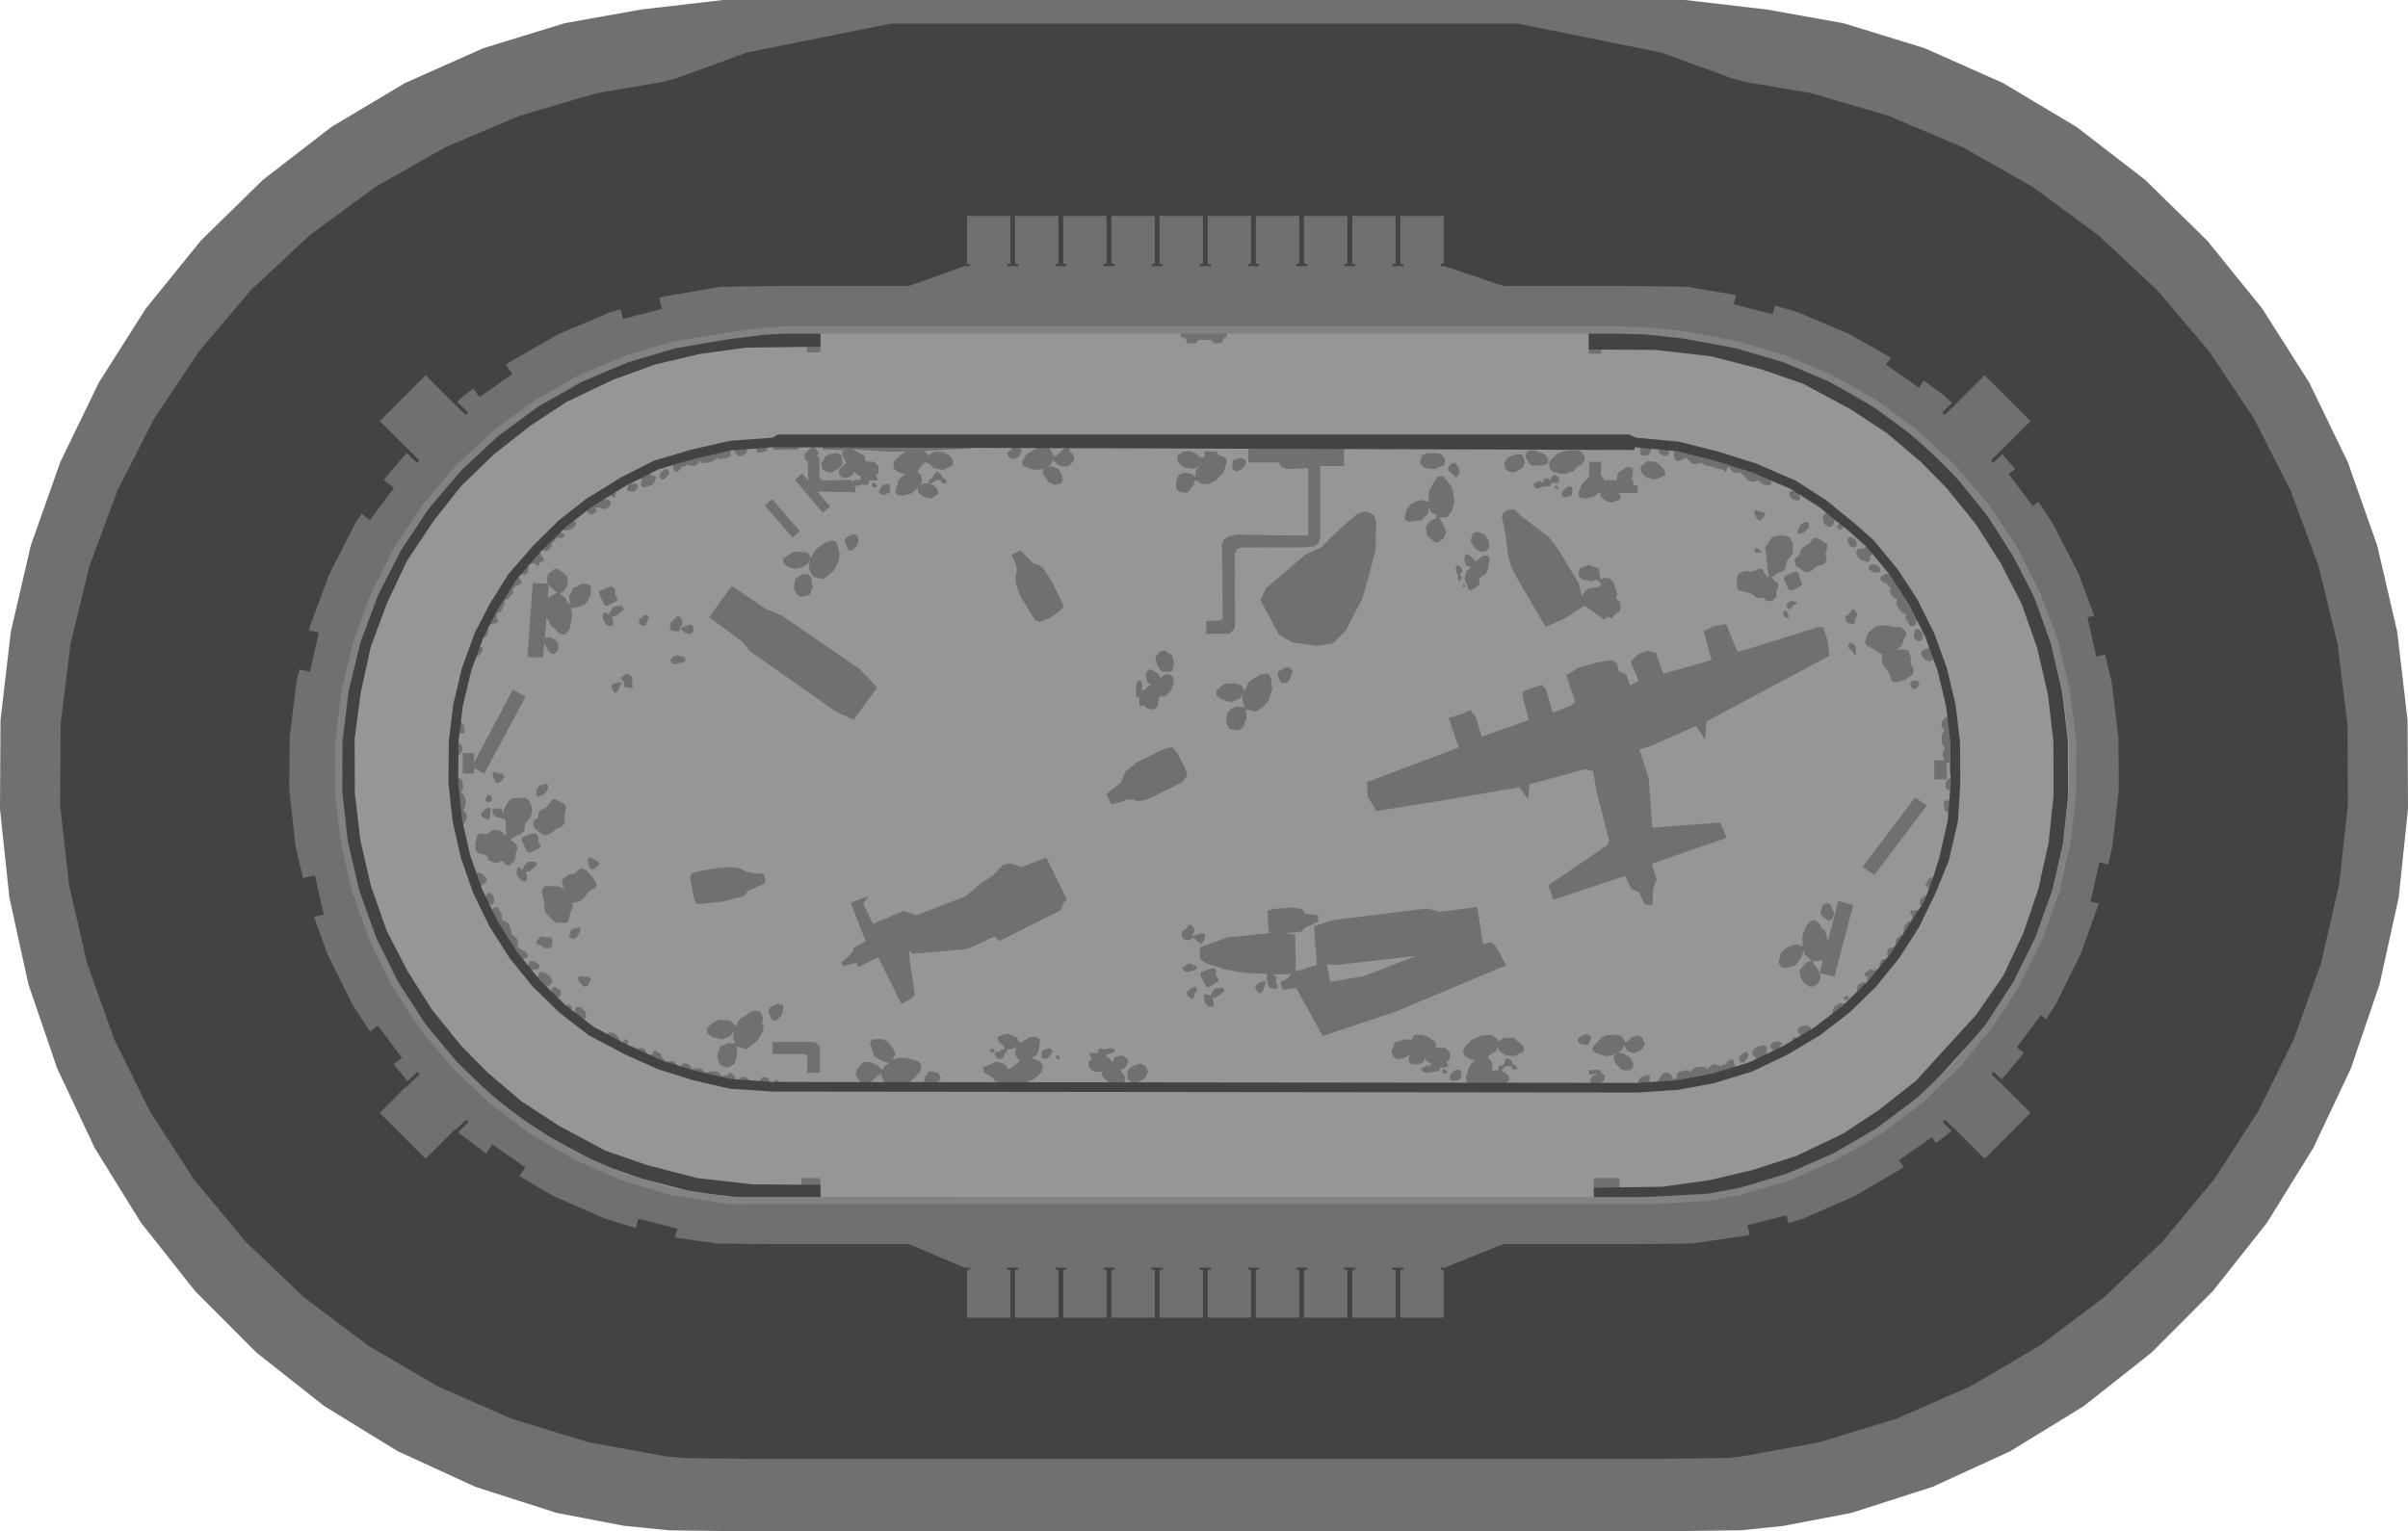 <?xml version="1.0" encoding="UTF-8" standalone="no"?>
<svg xmlns:ffdec="https://www.free-decompiler.com/flash" xmlns:xlink="http://www.w3.org/1999/xlink" ffdec:objectType="shape" height="1060.0px" width="1666.65px" xmlns="http://www.w3.org/2000/svg">
  <g transform="matrix(1.0, 0.0, 0.0, 1.0, 834.15, 531.0)">
    <path d="M603.2 -443.05 L650.55 -406.5 693.5 -364.45 731.5 -317.5 764.1 -266.2 790.75 -211.25 811.15 -153.45 825.05 -93.6 832.2 -32.4 832.5 29.2 826.05 90.5 812.8 150.55 793.05 208.55 766.95 263.8 734.95 315.5 697.45 362.9 654.95 405.5 608.05 442.55 557.3 473.7 503.5 498.4 447.3 516.45 399.95 525.5 370.65 528.5 330.9 529.0 -333.5 529.0 -370.65 528.55 -402.15 525.4 -448.95 516.45 -505.15 498.4 -558.95 473.7 -609.65 442.55 -656.6 405.5 -699.1 362.9 -736.6 315.5 -768.6 263.8 -794.65 208.55 -814.45 150.55 -827.65 90.5 -834.15 29.2 -833.8 -32.4 -826.65 -93.6 -812.8 -153.45 -792.35 -211.25 -765.7 -266.2 -733.15 -317.5 -695.1 -364.45 -652.15 -406.5 -604.85 -443.05 -553.8 -473.55 -499.7 -497.6 -443.3 -514.95 -390.4 -524.4 -333.8 -531.0 332.15 -531.0 388.8 -524.4 441.7 -514.95 498.05 -497.6 552.15 -473.55 603.2 -443.05" fill="#707070" fill-rule="evenodd" stroke="none"/>
    <path d="M524.55 -428.95 L573.05 -401.35 618.0 -368.25 658.8 -330.2 694.95 -287.6 725.9 -241.15 751.2 -191.45 770.6 -139.1 783.8 -84.85 790.6 -29.45 790.9 26.35 784.75 81.85 772.2 136.25 753.4 188.8 728.65 238.8 698.2 285.65 662.6 328.6 622.2 367.15 577.6 400.7 529.45 428.9 478.3 451.3 424.95 467.6 371.0 477.45 361.65 478.45 314.3 479.0 -316.9 479.0 -360.95 478.5 -374.0 477.2 -426.55 467.6 -479.95 451.3 -531.05 428.9 -579.25 400.7 -623.85 367.15 -664.2 328.6 -699.85 285.65 -730.25 238.8 -755.0 188.8 -773.8 136.25 -786.35 81.85 -792.55 26.35 -792.2 -29.45 -785.4 -84.85 -772.25 -139.1 -752.85 -191.45 -727.5 -241.15 -696.55 -287.6 -660.45 -330.2 -619.65 -368.25 -574.65 -401.35 -526.15 -428.95 -474.8 -450.75 -421.25 -466.5 -375.05 -474.35 -366.25 -476.75 -317.15 -494.65 -217.35 -514.7 216.0 -514.7 315.55 -494.65 363.55 -477.15 373.85 -474.25 419.6 -466.5 473.15 -450.75 524.55 -428.95" fill="#434343" fill-rule="evenodd" stroke="none"/>
    <path d="M392.8 -313.4 L394.35 -319.45 410.25 -314.8 446.15 -299.55 474.6 -283.35 471.2 -278.5 494.05 -262.55 497.45 -267.45 511.5 -257.1 516.9 -252.05 510.15 -245.55 511.8 -243.85 519.7 -251.35 519.7 -251.4 539.5 -271.2 571.25 -239.45 543.9 -212.3 545.55 -210.65 551.8 -216.6 560.6 -206.25 556.1 -202.95 572.75 -180.6 576.7 -183.55 586.85 -168.3 604.6 -133.55 615.3 -104.65 610.65 -103.6 616.8 -76.45 622.8 -77.8 627.35 -59.05 632.1 -20.35 632.3 15.7 628.0 54.45 625.0 67.45 618.95 66.05 612.75 93.2 618.5 94.5 606.1 129.2 588.8 164.2 582.0 174.6 578.35 171.9 561.75 194.2 566.7 197.9 551.35 216.4 545.8 211.1 544.15 212.75 553.6 221.95 553.6 221.85 571.25 239.5 539.5 271.25 518.35 250.1 518.25 250.2 512.05 244.3 510.4 246.0 516.5 251.9 514.4 253.85 505.8 260.35 503.0 256.35 480.15 272.25 483.5 277.1 483.25 277.35 449.6 297.05 413.85 312.7 403.65 315.8 402.25 310.35 375.25 317.3 376.95 323.95 375.85 324.3 336.5 329.95 299.25 330.35 206.3 330.35 165.7 346.65 163.0 346.65 163.0 348.15 165.1 348.15 165.1 381.3 135.1 381.3 135.1 348.15 137.2 348.15 137.2 346.65 129.65 346.65 129.65 348.15 131.75 348.15 131.75 381.3 101.75 381.3 101.75 348.15 103.85 348.15 103.85 346.65 96.3 346.65 96.3 348.15 98.4 348.15 98.4 381.3 68.4 381.3 68.4 348.15 70.55 348.15 70.55 346.65 63.0 346.65 63.0 348.15 65.1 348.15 65.1 381.3 35.1 381.3 35.1 348.15 37.2 348.15 37.2 346.65 29.65 346.65 29.65 348.15 31.75 348.15 31.75 381.3 1.75 381.3 1.75 348.15 3.85 348.15 3.85 346.65 -3.7 346.65 -3.7 348.15 -1.6 348.15 -1.6 381.3 -31.6 381.3 -31.6 348.15 -29.45 348.15 -29.45 346.65 -37.0 346.65 -37.0 348.15 -34.9 348.15 -34.9 381.3 -64.9 381.3 -64.9 348.15 -62.8 348.15 -62.8 346.65 -70.35 346.65 -70.35 348.15 -68.25 348.15 -68.25 381.3 -98.25 381.3 -98.25 348.15 -96.15 348.15 -96.15 346.65 -103.7 346.65 -103.7 348.15 -101.6 348.15 -101.6 381.3 -131.6 381.3 -131.6 348.15 -129.45 348.15 -129.45 346.65 -137.0 346.65 -137.0 348.15 -134.9 348.15 -134.9 381.3 -164.9 381.3 -164.9 348.15 -162.8 348.15 -162.8 346.65 -166.7 346.65 -205.0 330.35 -301.05 330.35 -338.15 329.95 -367.0 325.8 -365.4 319.65 -392.4 312.7 -394.1 319.2 -415.45 312.7 -451.2 297.05 -474.7 283.25 -470.55 277.25 -493.35 261.35 -497.75 267.6 -516.05 253.85 -517.05 252.9 -509.85 245.85 -511.5 244.2 -518.85 251.2 -519.15 250.85 -539.55 271.25 -571.3 239.5 -553.1 221.25 -553.05 221.85 -543.6 212.65 -545.25 211.0 -552.1 217.5 -561.75 205.8 -555.9 201.45 -572.55 179.1 -578.05 183.2 -590.4 164.2 -607.7 129.2 -616.8 103.75 -610.05 102.2 -616.2 75.05 -624.45 76.95 -629.65 54.45 -633.95 15.7 -633.7 -20.35 -628.95 -59.05 -626.9 -67.55 -619.65 -65.9 -613.5 -93.05 -620.35 -94.6 -619.75 -96.95 -606.2 -133.55 -588.5 -168.3 -583.85 -175.25 -578.1 -170.95 -561.45 -193.25 -568.4 -198.45 -566.9 -200.75 -552.75 -217.4 -545.5 -210.55 -543.85 -212.2 -571.3 -239.45 -539.55 -271.2 -519.65 -251.3 -519.65 -251.25 -511.75 -243.75 -510.1 -245.4 -517.7 -252.8 -513.1 -257.1 -506.5 -261.95 -502.35 -256.05 -479.55 -272.0 -484.05 -278.5 -481.65 -280.25 -447.8 -299.55 -411.85 -314.8 -404.7 -316.9 -402.95 -310.2 -376.0 -317.1 -377.95 -324.75 -374.45 -325.75 -335.3 -332.45 -293.95 -333.0 -205.0 -333.0 -166.7 -346.7 -162.8 -346.7 -162.8 -348.35 -164.9 -348.35 -164.9 -381.5 -134.9 -381.5 -134.9 -348.35 -137.0 -348.35 -137.0 -346.7 -129.45 -346.7 -129.45 -348.35 -131.6 -348.35 -131.6 -381.5 -101.6 -381.5 -101.6 -348.35 -103.7 -348.35 -103.7 -346.7 -96.15 -346.7 -96.15 -348.35 -98.25 -348.35 -98.25 -381.5 -68.25 -381.5 -68.25 -348.35 -70.35 -348.35 -70.35 -346.7 -62.8 -346.7 -62.8 -348.35 -64.9 -348.35 -64.9 -381.5 -34.9 -381.5 -34.9 -348.35 -37.0 -348.35 -37.0 -346.7 -29.45 -346.7 -29.45 -348.35 -31.6 -348.35 -31.6 -381.5 -1.6 -381.5 -1.6 -348.35 -3.7 -348.35 -3.7 -346.7 3.85 -346.7 3.85 -348.35 1.75 -348.35 1.75 -381.5 31.75 -381.5 31.75 -348.35 29.65 -348.35 29.65 -346.7 37.2 -346.7 37.2 -348.35 35.1 -348.35 35.1 -381.5 65.1 -381.5 65.1 -348.35 63.0 -348.35 63.0 -346.7 70.55 -346.7 70.55 -348.35 68.4 -348.35 68.4 -381.5 98.4 -381.5 98.4 -348.35 96.3 -348.35 96.3 -346.7 103.85 -346.7 103.85 -348.35 101.75 -348.35 101.75 -381.5 131.75 -381.5 131.75 -348.35 129.65 -348.35 129.65 -346.7 137.2 -346.7 137.2 -348.35 135.1 -348.35 135.1 -381.5 165.1 -381.5 165.1 -348.35 163.0 -348.35 163.0 -346.7 165.7 -346.7 206.3 -333.0 292.85 -333.0 333.65 -332.45 367.45 -326.7 365.8 -320.35 392.8 -313.4" fill="#707070" fill-rule="evenodd" stroke="none"/>
    <path d="M387.65 -287.0 L417.3 -276.0 468.0 -250.0 505.0 -218.35 535.65 -185.7 556.0 -156.7 570.65 -128.7 587.0 -89.0 599.3 -28.0 600.1 9.85 598.55 31.2 593.4 63.65 581.65 104.8 562.8 147.0 539.0 183.4 510.3 217.0 470.75 249.0 436.55 270.1 389.0 288.3 345.0 299.0 305.5 301.0 -291.0 301.0 -330.5 299.5 -389.45 289.4 -425.45 274.0 -458.35 256.3 -492.35 231.65 -515.7 210.3 -535.0 187.0 -554.35 159.65 -571.0 128.3 -583.0 99.0 -593.0 65.65 -600.35 21.0 -599.7 -23.0 -595.0 -53.0 -586.35 -86.35 -575.7 -117.7 -565.0 -139.7 -541.7 -175.7 -519.7 -203.7 -495.7 -227.0 -469.0 -247.0 -446.35 -261.0 -411.0 -279.0 -380.35 -287.7 -337.0 -297.0 -307.0 -302.0 295.0 -302.35 335.0 -298.35 387.65 -287.0" fill="#969696" fill-rule="evenodd" stroke="none"/>
    <path d="M104.65 -174.7 L107.65 -176.0 111.3 -177.0 116.65 -174.35 118.3 -170.35 118.0 -150.7 114.0 -135.0 108.75 -116.6 97.3 -94.35 88.1 -85.45 76.55 -83.9 60.0 -86.35 51.0 -91.7 38.3 -115.35 42.0 -123.7 69.3 -147.0 80.1 -151.9 92.3 -164.0 104.65 -174.7" fill="#707070" fill-rule="evenodd" stroke="none"/>
    <path d="M-285.55 -158.85 L-304.85 -181.05 -299.85 -185.45 -280.5 -163.2 -285.55 -158.85" fill="#707070" fill-rule="evenodd" stroke="none"/>
    <path d="M-264.7 -176.0 L-284.0 -198.85 -278.9 -203.2 -259.6 -180.3 -264.7 -176.0" fill="#707070" fill-rule="evenodd" stroke="none"/>
    <path d="M-106.45 -128.9 L-99.0 -113.8 -98.0 -110.7 -102.35 -106.7 -107.25 -103.25 -114.55 -100.35 -117.6 -101.35 -127.6 -117.65 -131.15 -127.0 -131.35 -132.25 -130.35 -134.25 -130.55 -136.0 -130.35 -138.0 -131.55 -141.5 -134.05 -146.85 -127.85 -150.0 -120.45 -142.35 -117.9 -140.35 -115.35 -140.0 -111.9 -137.35 -106.45 -128.9" fill="#707070" fill-rule="evenodd" stroke="none"/>
    <path d="M-126.25 -208.7 L-126.8 -211.15 -123.8 -216.45 -112.6 -223.0 -108.35 -222.15 -104.8 -215.05 -102.8 -215.45 -94.35 -223.9 -93.7 -218.6 -91.45 -216.35 -90.6 -213.7 -91.7 -211.0 -94.6 -208.35 -98.6 -207.9 -102.25 -209.45 -105.45 -212.35 -106.6 -209.45 -111.8 -206.35 -117.25 -205.6 -122.7 -207.0 -126.25 -208.7" fill="#707070" fill-rule="evenodd" stroke="none"/>
    <path d="M-130.45 -213.35 L-130.8 -213.7 -133.85 -213.25 -136.25 -214.95 -137.1 -217.85 -134.1 -219.7 -133.7 -222.35 -131.0 -221.9 -126.85 -219.7 -128.1 -216.35 -130.45 -213.35" fill="#707070" fill-rule="evenodd" stroke="none"/>
    <path d="M-105.9 -208.0 L-101.6 -206.45 -99.15 -201.8 -98.6 -198.45 -99.9 -196.15 -104.35 -195.35 -108.15 -196.9 -112.15 -202.7 -112.35 -204.6 -110.8 -208.15 -105.9 -208.0" fill="#707070" fill-rule="evenodd" stroke="none"/>
    <path d="M18.75 -209.05 L19.45 -212.45 21.0 -213.15 24.65 -214.0 26.1 -213.7 28.25 -212.1 28.05 -209.75 25.7 -206.55 22.2 -204.8 19.1 -205.45 18.75 -209.05" fill="#707070" fill-rule="evenodd" stroke="none"/>
    <path d="M150.1 -215.8 L153.4 -217.25 158.55 -217.45 163.1 -216.8 165.85 -213.45 166.0 -211.0 165.4 -209.0 158.75 -206.15 151.65 -207.0 149.2 -209.45 148.75 -212.15 150.1 -215.8" fill="#707070" fill-rule="evenodd" stroke="none"/>
    <path d="M206.9 -210.2 L209.5 -214.45 215.55 -216.5 218.55 -216.5 220.3 -215.0 221.3 -210.25 220.05 -207.45 215.25 -204.45 212.8 -203.85 210.0 -204.45 207.65 -206.6 206.9 -210.2" fill="#707070" fill-rule="evenodd" stroke="none"/>
    <path d="M228.0 -219.2 L233.75 -217.1 236.0 -215.25 237.4 -213.5 237.15 -210.0 233.0 -208.85 229.55 -208.5 225.65 -208.6 222.05 -213.75 221.65 -215.35 222.3 -217.45 224.05 -219.2 228.0 -219.2" fill="#707070" fill-rule="evenodd" stroke="none"/>
    <path d="M238.05 -208.95 L238.15 -210.2 238.75 -212.1 241.3 -214.7 244.55 -217.25 248.55 -218.6 253.4 -219.35 258.5 -219.0 260.75 -217.85 262.25 -215.75 262.8 -214.35 262.3 -211.75 259.9 -208.75 258.3 -208.7 254.75 -204.5 252.4 -204.2 250.15 -203.1 245.05 -203.1 240.0 -204.7 238.55 -206.7 238.05 -208.95" fill="#707070" fill-rule="evenodd" stroke="none"/>
    <path d="M240.6 -201.95 L241.55 -202.15 242.8 -202.0 244.2 -200.85 244.85 -199.45 245.1 -198.3 244.75 -197.1 243.0 -196.65 240.05 -196.6 239.25 -196.15 239.15 -194.95 238.65 -194.35 234.2 -194.3 233.9 -193.9 233.2 -193.8 230.35 -192.8 228.9 -193.1 227.8 -193.9 227.25 -195.45 227.65 -196.4 230.75 -197.95 231.3 -198.1 233.85 -196.8 234.15 -198.65 234.5 -199.3 235.05 -199.7 236.4 -199.8 237.7 -199.65 239.1 -198.35 239.25 -199.1 240.6 -201.95" fill="#707070" fill-rule="evenodd" stroke="none"/>
    <path d="M242.7 -194.9 L244.25 -193.95 244.7 -193.2 244.55 -192.6 243.15 -192.6 242.2 -193.0 242.0 -193.35 242.15 -194.2 242.7 -194.9" fill="#707070" fill-rule="evenodd" stroke="none"/>
    <path d="M251.3 -194.2 L253.6 -193.9 254.05 -193.45 254.2 -191.45 253.75 -188.2 249.7 -186.65 248.0 -187.1 246.7 -188.5 247.05 -190.25 248.7 -192.3 251.3 -194.2" fill="#707070" fill-rule="evenodd" stroke="none"/>
    <path d="M274.1 -211.25 L273.65 -196.6 265.65 -194.35 265.85 -211.25 274.1 -211.25" fill="#707070" fill-rule="evenodd" stroke="none"/>
    <path d="M276.2 -195.6 L271.85 -189.35 268.55 -186.8 266.85 -186.8 263.75 -185.7 259.85 -186.15 258.65 -187.35 258.4 -189.6 259.75 -193.9 260.4 -195.35 264.85 -200.25 272.85 -202.8 275.75 -199.9 276.2 -195.6" fill="#707070" fill-rule="evenodd" stroke="none"/>
    <path d="M277.85 -193.25 L283.1 -192.25 287.75 -187.7 287.2 -185.35 282.0 -183.25 280.55 -183.15 278.4 -183.7 275.4 -185.35 273.4 -187.9 274.0 -190.9 277.85 -193.25" fill="#707070" fill-rule="evenodd" stroke="none"/>
    <path d="M286.0 -203.7 L291.3 -207.7 295.65 -207.0 296.1 -204.45 295.85 -201.8 295.1 -198.7 289.65 -196.9 285.1 -198.45 285.1 -200.9 286.0 -203.7" fill="#707070" fill-rule="evenodd" stroke="none"/>
    <path d="M302.55 -209.15 L306.1 -211.7 311.75 -211.35 315.65 -208.25 318.3 -204.9 318.4 -201.9 312.3 -199.25 308.55 -199.25 307.3 -200.25 306.1 -199.9 302.3 -203.45 301.4 -205.15 301.4 -207.25 302.55 -209.15" fill="#707070" fill-rule="evenodd" stroke="none"/>
    <path d="M411.5 -147.0 L412.4 -150.75 415.05 -152.95 418.0 -154.5 420.55 -157.9 421.85 -158.8 423.75 -158.45 430.3 -154.45 430.65 -152.25 429.3 -147.9 429.65 -145.8 430.3 -143.8 428.8 -140.7 427.3 -140.0 423.4 -139.2 419.0 -135.25 415.65 -134.6 411.4 -137.7 409.0 -138.8 407.8 -143.5 409.65 -145.5 411.5 -147.0" fill="#707070" fill-rule="evenodd" stroke="none"/>
    <path d="M417.65 -168.6 L418.1 -166.15 415.0 -162.6 411.0 -161.25 409.8 -162.0 411.8 -167.5 413.8 -169.0 416.1 -169.7 417.65 -168.6" fill="#707070" fill-rule="evenodd" stroke="none"/>
    <path d="M387.4 -175.8 L387.65 -174.7 385.1 -171.35 383.65 -170.35 381.85 -171.9 380.4 -174.8 380.1 -177.15 380.55 -177.8 381.4 -177.9 383.85 -176.8 386.1 -176.45 387.4 -175.8" fill="#707070" fill-rule="evenodd" stroke="none"/>
    <path d="M450.3 -103.25 L449.65 -101.8 449.55 -100.7 449.65 -99.8 449.1 -99.15 448.3 -98.9 444.2 -99.8 443.55 -101.0 443.2 -102.45 443.3 -104.15 445.75 -106.15 448.0 -109.1 449.25 -109.0 450.15 -108.25 450.4 -106.8 451.4 -106.15 451.4 -104.8 450.3 -103.25" fill="#707070" fill-rule="evenodd" stroke="none"/>
    <path d="M446.0 -85.95 L447.15 -86.25 450.3 -83.45 450.4 -82.5 450.25 -80.75 450.5 -78.35 449.8 -77.85 448.9 -78.2 448.3 -79.7 446.05 -81.6 445.0 -82.85 444.8 -83.85 446.0 -85.95" fill="#707070" fill-rule="evenodd" stroke="none"/>
    <path d="M404.65 -190.7 L408.65 -191.5 411.15 -189.2 411.8 -185.7 411.15 -184.35 409.5 -184.5 406.8 -185.35 404.8 -187.0 404.3 -188.5 404.3 -189.7 404.65 -190.7" fill="#707070" fill-rule="evenodd" stroke="none"/>
    <path d="M313.15 -221.85 L309.65 -221.5 307.15 -216.2 304.65 -215.5 301.3 -216.0 301.0 -221.5 314.65 -224.2 344.8 -217.2 383.3 -204.0 389.65 -200.35 391.8 -198.7 392.0 -195.7 389.5 -195.0 387.3 -195.35 384.8 -196.35 383.65 -198.0 382.15 -198.35 380.3 -197.5 377.5 -197.7 375.65 -198.5 371.0 -203.5 365.65 -204.0 364.0 -205.35 363.15 -207.0 362.0 -208.0 361.5 -206.7 360.15 -204.0 359.15 -205.2 356.15 -206.5 353.5 -206.7 351.5 -207.7 349.5 -208.2 348.15 -208.2 346.15 -208.85 343.5 -210.5 342.5 -210.5 341.15 -210.0 339.15 -209.5 336.5 -210.35 334.0 -213.0 332.5 -214.2 330.65 -213.0 326.65 -211.7 325.0 -213.0 324.15 -216.85 325.15 -218.7 323.5 -221.2 321.15 -220.35 320.65 -215.5 317.8 -215.35 315.15 -216.5 313.8 -217.7 314.0 -219.5 316.3 -221.2 313.15 -221.85" fill="#707070" fill-rule="evenodd" stroke="none"/>
    <path d="M459.15 -155.35 L455.5 -155.85 459.0 -158.5 461.8 -155.0 462.15 -152.0 461.65 -147.15 460.0 -145.65 460.5 -143.6 459.25 -141.75 454.4 -143.1 452.2 -144.65 450.5 -148.2 451.15 -150.2 452.3 -151.15 455.5 -151.2 458.15 -153.0 459.15 -155.35" fill="#707070" fill-rule="evenodd" stroke="none"/>
    <path d="M445.2 -158.8 L446.85 -159.25 448.85 -158.2 450.25 -156.95 451.2 -154.35 450.7 -152.45 449.3 -151.95 446.55 -152.6 445.2 -154.6 444.6 -157.2 445.2 -158.8" fill="#707070" fill-rule="evenodd" stroke="none"/>
    <path d="M427.7 -173.85 L430.55 -176.7 438.4 -174.85 446.3 -168.5 449.05 -161.85 445.85 -166.35 441.75 -168.8 441.05 -164.85 439.25 -164.35 437.7 -165.15 437.3 -166.4 439.05 -168.7 435.4 -170.75 435.1 -168.7 434.05 -166.95 432.75 -166.1 430.0 -167.0 428.15 -168.9 427.35 -171.95 427.7 -173.85" fill="#707070" fill-rule="evenodd" stroke="none"/>
    <path d="M484.3 -90.05 L482.3 -84.55 481.55 -83.55 478.9 -81.35 478.9 -80.7 479.75 -80.8 481.25 -81.45 483.65 -81.4 486.3 -80.75 487.0 -79.75 488.05 -76.95 488.3 -75.55 488.65 -74.7 488.2 -72.65 488.3 -71.0 489.5 -69.35 490.5 -66.4 489.5 -63.85 488.65 -63.0 486.6 -62.05 485.15 -60.6 478.8 -58.85 476.25 -58.75 474.7 -60.25 474.0 -63.55 472.2 -67.0 470.2 -69.35 468.55 -72.15 468.2 -75.8 469.0 -77.25 468.65 -78.0 467.3 -78.45 465.1 -79.7 462.55 -81.8 460.3 -82.7 457.85 -84.15 456.65 -86.0 458.3 -91.7 459.65 -93.7 464.4 -97.35 469.65 -98.15 472.3 -97.9 478.3 -96.7 480.1 -97.0 482.0 -96.45 484.1 -94.8 485.3 -91.8 485.25 -90.75 484.3 -90.05" fill="#707070" fill-rule="evenodd" stroke="none"/>
    <path d="M494.6 -58.65 L493.7 -56.25 492.6 -54.75 491.0 -53.85 489.6 -54.0 488.05 -55.95 487.85 -57.35 488.5 -58.55 489.15 -59.4 492.5 -59.95 494.6 -58.65" fill="#707070" fill-rule="evenodd" stroke="none"/>
    <path d="M499.05 -73.85 L496.7 -75.75 495.55 -77.8 495.65 -79.7 497.65 -81.45 499.35 -81.65 500.65 -82.3 503.5 -83.0 505.0 -80.7 504.65 -77.2 503.85 -74.6 502.05 -73.2 499.05 -73.85" fill="#707070" fill-rule="evenodd" stroke="none"/>
    <path d="M495.15 -94.2 L496.65 -92.2 496.75 -89.3 495.55 -87.25 493.75 -86.95 491.35 -88.4 490.3 -91.5 491.6 -95.25 493.35 -95.65 495.15 -94.2" fill="#707070" fill-rule="evenodd" stroke="none"/>
    <path d="M471.4 -127.25 L469.25 -127.7 467.55 -129.5 467.2 -131.15 469.3 -132.8 471.5 -133.75 473.5 -133.45 477.65 -133.6 481.85 -129.15 488.1 -119.6 492.0 -111.95 491.9 -108.4 494.75 -102.5 492.35 -101.1 491.9 -98.6 489.7 -97.35 487.7 -97.85 484.7 -102.9 484.75 -104.4 485.4 -105.8 483.55 -106.2 481.55 -107.5 478.55 -112.15 478.3 -114.35 479.15 -116.65 477.75 -116.75 476.0 -117.85 474.8 -119.35 474.0 -121.15 474.3 -123.25 474.55 -124.0 473.25 -124.75 471.4 -127.25" fill="#707070" fill-rule="evenodd" stroke="none"/>
    <path d="M459.15 -138.2 L460.1 -139.65 461.9 -140.45 464.75 -139.9 467.2 -137.6 467.4 -135.5 466.2 -134.65 463.7 -134.5 462.55 -134.8 459.55 -136.6 459.15 -138.2" fill="#707070" fill-rule="evenodd" stroke="none"/>
    <path d="M409.65 -135.45 L411.3 -132.6 411.15 -131.6 411.55 -130.35 413.0 -127.35 412.8 -125.75 411.25 -124.95 409.4 -123.6 406.9 -122.5 405.55 -122.35 404.55 -122.45 403.75 -123.0 400.55 -129.95 400.55 -130.5 400.9 -131.7 401.8 -132.5 408.55 -135.5 409.65 -135.45" fill="#707070" fill-rule="evenodd" stroke="none"/>
    <path d="M407.3 -112.05 L404.5 -109.25 403.5 -109.55 402.8 -110.3 402.15 -111.45 402.5 -112.8 404.5 -114.4 405.35 -114.85 406.05 -114.85 409.25 -114.0 409.25 -112.65 407.3 -112.05" fill="#707070" fill-rule="evenodd" stroke="none"/>
    <path d="M401.55 -108.35 L402.75 -107.2 403.65 -105.25 403.9 -103.7 403.05 -103.0 400.8 -104.1 399.9 -105.85 400.0 -107.35 401.55 -108.35" fill="#707070" fill-rule="evenodd" stroke="none"/>
    <path d="M378.0 -135.15 L383.75 -137.35 385.55 -137.0 386.5 -135.85 386.8 -134.6 389.05 -131.5 390.8 -131.2 393.65 -129.75 394.6 -128.4 396.2 -127.6 396.75 -126.15 396.85 -124.8 396.0 -123.7 396.1 -122.6 395.35 -121.0 395.25 -117.6 392.45 -115.05 390.6 -114.65 388.0 -115.35 387.1 -116.75 386.2 -117.0 382.9 -117.1 380.7 -117.4 379.25 -119.2 376.85 -120.6 374.1 -121.0 369.25 -122.35 368.1 -123.7 367.85 -127.0 368.5 -132.6 369.75 -134.15 371.6 -134.85 372.7 -135.5 375.4 -135.6 378.0 -135.15" fill="#707070" fill-rule="evenodd" stroke="none"/>
    <path d="M392.85 -159.45 L398.25 -160.35 402.4 -159.9 404.55 -158.9 406.85 -154.7 406.6 -148.0 405.25 -145.7 403.2 -143.6 402.55 -142.35 401.3 -137.1 399.9 -135.25 397.9 -135.0 395.75 -133.8 392.15 -131.2 389.75 -130.1 390.0 -133.1 389.4 -135.1 388.4 -146.7 388.0 -148.6 387.55 -152.6 389.65 -154.7 390.2 -156.25 392.85 -159.45" fill="#707070" fill-rule="evenodd" stroke="none"/>
    <path d="M380.6 -148.65 L380.15 -150.0 380.55 -151.2 381.6 -151.6 383.4 -150.8 384.25 -150.0 384.9 -148.85 384.35 -148.3 380.6 -148.65" fill="#707070" fill-rule="evenodd" stroke="none"/>
    <path d="M514.0 -34.45 L517.65 -29.7 519.3 -17.15 520.3 -2.45 517.7 4.8 515.25 4.75 515.05 -2.7 511.75 -3.7 510.55 -7.1 510.6 -9.65 510.9 -11.65 512.05 -12.6 510.1 -15.7 509.65 -18.2 509.9 -22.15 510.55 -23.9 511.75 -24.9 510.65 -26.25 509.4 -28.9 510.0 -31.6 512.55 -34.6 514.0 -34.45" fill="#707070" fill-rule="evenodd" stroke="none"/>
    <path d="M513.3 8.55 L504.65 8.55 504.65 -4.6 513.3 -4.6 513.3 8.55" fill="#707070" fill-rule="evenodd" stroke="none"/>
    <path d="M517.0 7.3 L518.5 12.0 517.25 15.75 514.9 16.05 513.55 15.75 512.3 13.5 512.55 10.55 514.25 8.5 517.0 7.3" fill="#707070" fill-rule="evenodd" stroke="none"/>
    <path d="M515.75 23.5 L517.4 31.9 515.75 32.55 513.55 31.05 512.0 30.3 511.15 25.8 511.4 23.65 513.25 23.15 515.75 23.5" fill="#707070" fill-rule="evenodd" stroke="none"/>
    <path d="M500.8 84.5 L498.3 81.3 499.8 79.65 500.15 78.15 502.3 76.5 504.8 76.65 504.3 81.5 503.5 84.0 500.8 84.5" fill="#707070" fill-rule="evenodd" stroke="none"/>
    <path d="M498.5 89.15 L499.5 89.8 500.15 91.8 498.25 95.65 495.0 95.8 494.55 93.8 495.0 91.55 496.55 90.25 498.5 89.15" fill="#707070" fill-rule="evenodd" stroke="none"/>
    <path d="M488.75 99.1 L490.75 99.85 492.85 98.75 495.0 99.3 487.65 111.5 481.65 124.8 475.0 132.3 472.3 130.4 471.8 128.55 472.55 126.15 474.15 125.05 475.3 125.3 477.75 123.4 477.8 120.8 478.55 118.75 481.3 116.55 483.55 116.4 483.3 113.85 484.0 110.2 486.0 107.4 488.65 106.55 489.2 105.2 489.3 102.4 487.75 101.1 488.75 99.1" fill="#707070" fill-rule="evenodd" stroke="none"/>
    <path d="M471.9 133.25 L471.8 133.65 467.5 141.5 467.0 139.15 466.8 136.15 468.55 133.0 471.9 133.25" fill="#707070" fill-rule="evenodd" stroke="none"/>
    <path d="M456.8 144.65 L456.15 143.8 456.65 142.25 457.55 142.0 459.8 140.15 461.05 139.8 461.15 140.65 462.9 140.8 465.0 139.9 465.8 141.65 465.0 143.65 460.65 151.5 459.15 150.5 458.05 147.5 458.3 145.05 456.8 144.65" fill="#707070" fill-rule="evenodd" stroke="none"/>
    <path d="M457.3 150.5 L455.8 158.3 452.65 157.65 451.15 154.65 451.3 152.3 452.0 150.5 455.25 149.05 456.55 149.4 457.3 150.5" fill="#707070" fill-rule="evenodd" stroke="none"/>
    <path d="M444.5 163.8 L441.65 169.3 435.15 175.3 434.15 171.15 434.3 168.15 435.65 165.8 439.0 163.55 444.5 163.8" fill="#707070" fill-rule="evenodd" stroke="none"/>
    <path d="M412.2 185.9 L410.15 183.65 410.1 182.05 411.1 180.3 414.55 178.8 417.35 179.3 419.1 180.2 419.15 183.8 418.0 187.65 412.2 185.9" fill="#707070" fill-rule="evenodd" stroke="none"/>
    <path d="M410.15 188.0 L407.8 192.3 406.5 190.0 406.5 188.3 407.3 187.0 410.15 188.0" fill="#707070" fill-rule="evenodd" stroke="none"/>
    <path d="M396.65 195.8 L397.3 200.3 391.3 194.25 391.65 191.75 394.0 190.3 397.15 190.15 399.3 191.3 396.65 195.8" fill="#707070" fill-rule="evenodd" stroke="none"/>
    <path d="M388.9 194.05 L388.55 197.15 387.3 202.5 384.0 204.15 378.65 199.3 378.8 196.75 381.25 194.0 386.05 192.5 388.9 194.05" fill="#707070" fill-rule="evenodd" stroke="none"/>
    <path d="M369.65 200.3 L372.5 198.0 374.4 197.4 375.4 197.55 376.0 199.5 375.5 201.35 373.1 204.25 371.1 204.55 370.15 204.15 369.65 202.8 369.65 200.3" fill="#707070" fill-rule="evenodd" stroke="none"/>
    <path d="M366.8 208.3 L366.65 211.5 322.0 220.3 311.65 220.65 315.15 214.3 316.5 212.5 319.5 211.5 322.25 212.8 323.5 215.0 322.8 216.3 326.5 215.25 326.4 213.25 327.15 211.4 332.65 210.0 334.35 209.9 335.8 211.3 337.15 209.6 339.35 208.1 342.7 207.5 346.65 208.0 347.9 209.6 348.5 208.3 350.1 206.55 353.1 205.75 354.75 206.65 356.0 206.65 357.3 207.5 358.1 206.0 360.65 206.0 360.65 204.65 363.35 202.5 365.55 202.65 366.8 208.3" fill="#707070" fill-rule="evenodd" stroke="none"/>
    <path d="M307.5 219.8 L298.65 222.5 299.5 217.8 301.15 215.15 305.8 213.05 307.8 214.05 307.5 219.8" fill="#707070" fill-rule="evenodd" stroke="none"/>
    <path d="M273.15 209.8 L275.0 212.65 276.65 213.65 276.15 216.8 272.15 220.5 266.5 220.3 266.5 217.0 267.8 214.15 271.65 212.3 265.65 213.0 265.65 209.8 273.15 209.8" fill="#707070" fill-rule="evenodd" stroke="none"/>
    <path d="M296.0 186.8 L299.0 186.0 302.4 187.2 304.3 191.3 302.75 195.0 300.3 196.8 296.75 198.3 292.2 196.75 290.0 192.65 288.65 196.0 285.8 197.5 290.0 198.5 294.0 201.15 296.25 205.05 296.0 208.0 294.65 209.9 290.65 210.05 288.15 209.5 284.0 205.15 282.8 202.0 282.65 200.5 284.3 198.15 281.5 199.65 277.3 200.3 272.15 198.65 268.65 197.0 268.0 194.8 269.1 193.0 274.2 187.4 Q275.95 186.6 277.65 185.75 L281.3 185.4 287.2 185.85 289.1 187.55 291.0 190.8 296.0 186.8" fill="#707070" fill-rule="evenodd" stroke="none"/>
    <path d="M191.15 186.15 L197.65 185.5 200.8 187.15 203.5 190.0 206.65 187.65 213.3 187.4 220.65 193.85 220.15 197.3 213.8 200.15 208.4 199.75 203.55 196.55 202.3 194.3 201.0 197.2 199.05 197.85 195.35 200.85 197.5 203.15 198.3 204.4 198.85 207.85 198.8 210.65 200.75 210.0 202.75 210.1 203.15 208.65 203.0 207.3 204.0 206.65 206.3 206.75 208.0 202.0 209.75 201.65 212.0 203.2 212.65 205.8 214.65 206.5 216.0 208.8 214.85 209.55 213.3 209.3 212.1 208.65 211.8 207.15 207.5 207.3 207.0 208.65 205.2 209.75 205.3 210.8 207.75 211.75 209.85 213.75 210.75 216.4 208.0 219.3 182.15 222.3 182.15 219.65 180.65 217.5 180.65 213.55 181.8 210.65 182.15 208.8 184.0 205.55 186.85 202.85 184.0 202.5 179.55 200.15 178.3 197.3 180.0 193.15 184.5 188.8 191.15 186.15" fill="#707070" fill-rule="evenodd" stroke="none"/>
    <path d="M258.5 187.65 L261.0 186.0 263.85 185.0 266.2 185.85 267.3 187.5 265.65 191.3 263.75 192.55 259.0 191.3 257.8 189.65 258.5 187.65" fill="#707070" fill-rule="evenodd" stroke="none"/>
    <path d="M175.9 209.65 L177.15 210.55 177.3 214.05 176.65 215.75 174.9 217.0 171.3 217.4 169.5 216.65 169.15 214.55 170.65 211.55 173.65 209.65 175.9 209.65" fill="#707070" fill-rule="evenodd" stroke="none"/>
    <path d="M144.9 185.55 L150.25 185.4 155.55 187.65 159.4 190.65 159.8 194.3 166.15 194.5 168.9 197.15 169.65 199.5 168.9 203.3 166.55 203.65 167.65 204.7 168.25 207.3 166.15 208.05 162.55 208.25 162.1 210.35 161.5 210.75 157.6 211.0 155.1 211.6 152.1 211.65 149.8 210.55 149.5 208.9 154.2 206.4 156.0 207.55 155.85 206.0 156.55 205.35 153.5 204.05 152.0 201.4 151.75 203.3 149.65 205.1 146.25 206.0 142.65 205.75 140.75 203.65 141.1 200.85 142.3 198.65 139.15 200.75 136.5 201.9 133.5 202.5 130.3 200.85 128.85 196.2 130.4 193.7 130.65 191.9 131.65 190.65 137.65 188.75 140.75 188.55 142.8 189.65 142.9 188.55 144.9 185.55" fill="#707070" fill-rule="evenodd" stroke="none"/>
    <path d="M-44.85 205.15 L-41.0 207.3 -39.5 211.15 -41.85 215.65 -48.2 219.15 -49.7 219.8 -53.7 216.15 -53.85 210.3 -50.35 207.15 -44.85 205.15" fill="#707070" fill-rule="evenodd" stroke="none"/>
    <path d="M-68.35 195.15 L-65.35 194.8 -62.7 195.5 -62.5 197.15 -66.2 198.65 -68.35 199.0 -68.35 200.5 -65.85 202.0 -64.35 204.65 -62.7 201.0 -57.35 199.65 -53.7 202.0 -53.2 204.0 -55.7 208.65 -58.5 209.8 -55.7 214.3 -55.5 216.8 -57.2 221.3 -64.5 220.5 -70.7 214.8 -71.7 213.0 -71.2 211.15 -75.5 211.0 -77.7 210.5 -80.0 208.65 -80.85 206.15 -80.35 203.3 -78.0 202.3 -79.0 201.5 -80.2 198.65 -79.0 198.0 -74.35 198.0 -74.0 196.3 -72.85 194.8 -69.85 195.65 -68.35 195.15" fill="#707070" fill-rule="evenodd" stroke="none"/>
    <path d="M-143.85 187.3 L-140.5 185.5 -136.5 184.8 -130.2 187.3 -128.7 190.8 -127.2 190.5 -124.35 189.0 -122.2 187.3 -118.7 186.8 -116.0 187.5 -114.5 188.5 -114.5 191.15 -115.35 196.65 -116.5 199.15 -120.35 201.5 -114.5 203.8 -112.2 206.65 -113.0 211.0 -118.0 215.8 -126.7 219.8 -139.5 220.65 -145.7 217.3 -147.5 214.8 -153.0 211.65 -153.85 207.3 -152.35 207.5 -148.0 205.65 -145.7 204.15 -142.35 204.5 -138.85 205.8 -136.0 209.0 -134.85 208.65 -133.0 207.5 -128.2 203.5 -130.2 201.5 -131.5 198.65 -131.35 196.15 -130.7 193.15 -132.7 195.0 -136.85 195.5 -137.5 197.15 -138.35 197.8 -138.85 199.0 -139.35 200.8 -141.0 202.15 -143.85 202.0 -145.85 199.3 -145.35 197.15 -143.7 197.3 -142.0 197.0 -141.2 195.8 -138.7 195.3 -139.5 193.15 -143.0 190.3 -143.85 187.3" fill="#707070" fill-rule="evenodd" stroke="none"/>
    <path d="M-108.0 194.8 L-106.35 195.5 -105.7 197.3 -107.7 200.15 -110.0 202.15 -113.2 201.65 -113.2 197.5 -112.35 196.0 -108.0 194.8" fill="#707070" fill-rule="evenodd" stroke="none"/>
    <path d="M-147.6 198.15 L-148.95 196.4 -148.5 195.05 -147.7 194.9 -146.7 195.05 -145.75 195.55 -145.85 196.55 -146.75 197.9 -147.6 198.15" fill="#707070" fill-rule="evenodd" stroke="none"/>
    <path d="M-101.6 202.65 L-102.7 201.85 -103.45 200.75 -103.25 199.85 -102.0 200.0 -100.8 200.4 -100.7 202.2 -101.6 202.65" fill="#707070" fill-rule="evenodd" stroke="none"/>
    <path d="M-188.5 210.8 L-184.7 212.0 -183.2 214.65 -183.35 216.5 -187.35 219.65 -193.35 222.0 -194.7 218.0 -193.7 214.3 -191.2 210.8 -188.5 210.8" fill="#707070" fill-rule="evenodd" stroke="none"/>
    <path d="M-196.5 207.3 L-197.2 210.65 -199.85 213.8 -207.35 221.15 -221.0 221.0 -224.35 213.5 -224.5 211.15 -222.0 207.15 -218.85 205.0 -223.2 203.8 -229.35 200.15 -232.0 191.0 -230.5 188.65 -223.85 188.3 -219.85 190.15 -215.35 196.0 -214.35 199.0 -216.7 202.8 -211.35 201.3 -206.35 201.5 -199.0 203.65 -196.85 205.5 -196.5 207.3" fill="#707070" fill-rule="evenodd" stroke="none"/>
    <path d="M-227.2 206.15 L-222.85 210.8 -233.35 219.5 -237.5 219.65 -242.0 213.15 -241.2 209.5 -236.85 204.5 -233.0 204.15 -227.2 206.15" fill="#707070" fill-rule="evenodd" stroke="none"/>
    <path d="M-293.7 218.5 L-294.2 220.65 -300.2 220.15 -298.2 218.0 -297.35 216.3 -293.7 218.5" fill="#707070" fill-rule="evenodd" stroke="none"/>
    <path d="M-301.6 219.5 L-303.25 221.15 -309.2 219.0 -308.5 217.3 -306.85 215.1 -304.15 214.6 -301.85 216.45 -301.6 219.5" fill="#707070" fill-rule="evenodd" stroke="none"/>
    <path d="M-313.85 217.55 L-314.45 219.15 -322.85 219.5 -323.35 217.15 -321.75 215.15 -318.5 214.6 -313.85 217.55" fill="#707070" fill-rule="evenodd" stroke="none"/>
    <path d="M-329.85 212.0 L-328.35 211.65 -326.65 213.3 -325.4 215.0 -325.3 218.2 -333.2 219.0 -336.85 217.0 -333.25 213.35 -330.2 213.15 -329.85 212.0" fill="#707070" fill-rule="evenodd" stroke="none"/>
    <path d="M-414.35 185.0 L-412.4 183.6 -409.0 184.2 -406.25 186.8 -404.0 192.95 -402.15 188.75 -401.25 188.5 -399.5 189.45 -399.1 190.85 -400.2 192.0 -393.2 194.8 -389.35 194.5 -387.5 196.0 -386.35 198.8 -389.7 201.8 -384.35 199.15 -382.35 198.6 -381.65 196.6 -380.1 196.25 -379.0 197.65 -376.15 198.85 -376.6 200.5 -374.55 202.75 -374.5 204.9 -371.2 203.85 -368.15 203.85 -366.7 204.65 -364.85 207.4 -362.9 207.65 -362.15 206.0 -360.75 205.1 -357.55 205.75 -354.9 209.25 -353.05 208.65 -350.85 208.5 -348.05 209.45 -346.2 211.85 -342.5 210.75 -337.65 210.9 -335.5 212.75 -334.2 214.65 -334.0 215.3 -338.35 217.65 -388.85 203.3 -415.0 189.8 -414.35 185.0" fill="#707070" fill-rule="evenodd" stroke="none"/>
    <path d="M-430.7 70.0 L-427.1 72.75 -424.0 76.25 -421.95 79.55 -421.35 81.8 -422.0 83.9 -424.7 84.75 -426.85 86.65 -430.0 90.65 -433.5 93.3 -437.7 94.0 -437.85 97.65 -439.35 100.75 -440.7 106.65 -442.85 108.15 -449.85 107.5 -452.0 105.8 -456.45 101.0 -457.7 97.0 -457.35 94.3 -459.2 86.3 -458.0 83.25 -455.35 81.8 -453.5 82.65 -450.7 82.5 -446.85 82.75 -442.7 85.8 -444.35 83.65 -445.35 78.5 -443.35 76.65 -440.25 74.4 -436.5 73.8 -433.85 71.15 -430.7 70.0" fill="#707070" fill-rule="evenodd" stroke="none"/>
    <path d="M-440.5 117.65 L-439.2 113.5 -438.2 112.15 -437.2 112.15 -434.5 111.5 -433.35 110.5 -432.2 112.15 -433.35 115.0 -435.0 117.8 -437.35 119.3 -440.5 117.65" fill="#707070" fill-rule="evenodd" stroke="none"/>
    <path d="M-435.7 175.8 L-436.25 167.9 -435.1 166.4 -432.2 166.3 -429.35 168.9 -428.5 171.65 -428.7 173.85 -430.45 174.85 -431.35 177.65 -435.7 175.8" fill="#707070" fill-rule="evenodd" stroke="none"/>
    <path d="M-434.15 146.7 L-433.65 145.35 -432.7 145.0 -426.25 145.35 -425.25 146.7 -425.5 147.85 -427.35 151.25 -428.85 152.3 -430.5 151.65 -433.25 148.85 -434.15 146.7" fill="#707070" fill-rule="evenodd" stroke="none"/>
    <path d="M-427.2 63.8 L-425.5 62.5 -423.95 63.55 -420.0 65.65 -419.0 67.3 -421.6 69.55 -423.85 71.0 -425.35 70.65 -426.85 68.0 -427.2 63.8" fill="#707070" fill-rule="evenodd" stroke="none"/>
    <path d="M-453.0 145.5 L-451.8 148.3 -452.9 150.55 -454.9 151.65 -458.95 150.85 -452.85 156.6 -451.8 152.6 -449.75 152.25 -446.25 154.75 -445.9 157.7 -447.4 159.35 -454.15 158.1 -462.5 149.7 -461.5 143.35 -460.35 141.9 -456.95 142.4 -453.0 145.5" fill="#707070" fill-rule="evenodd" stroke="none"/>
    <path d="M-467.6 134.7 L-466.6 134.3 -464.25 134.55 -460.9 137.15 -460.7 138.8 -462.0 140.0 -470.35 141.2 -467.6 134.7" fill="#707070" fill-rule="evenodd" stroke="none"/>
    <path d="M-473.25 126.75 L-470.8 127.55 -469.35 129.2 -468.5 131.05 -471.1 132.9 -474.15 133.0 -493.7 109.0 -495.7 102.1 -492.15 97.4 -489.7 97.2 -486.6 102.55 -487.0 105.65 -482.25 108.05 -480.15 113.65 -480.1 116.3 -478.6 117.0 -476.45 118.65 -475.45 121.4 -476.15 125.2 -474.6 125.4 -473.25 126.75" fill="#707070" fill-rule="evenodd" stroke="none"/>
    <path d="M-496.75 87.15 L-494.7 87.3 -492.85 89.05 -491.95 91.05 -492.7 94.75 -493.95 95.4 -496.35 94.25 -501.35 90.0 -498.35 89.8 -496.75 87.15" fill="#707070" fill-rule="evenodd" stroke="none"/>
    <path d="M-503.7 81.5 L-506.7 73.3 -502.6 73.25 -500.2 74.05 -497.35 77.3 -497.2 79.3 -498.85 80.8 -501.6 82.4 -503.7 81.5" fill="#707070" fill-rule="evenodd" stroke="none"/>
    <path d="M-517.9 33.65 L-520.6 16.55 -518.7 6.75 -514.6 8.55 -513.45 13.75 -514.9 17.4 -512.9 19.85 -511.8 22.3 -511.9 27.1 -513.45 29.75 -511.9 31.65 -510.8 34.55 -511.9 37.85 -514.6 40.75 -517.9 33.65" fill="#707070" fill-rule="evenodd" stroke="none"/>
    <path d="M-466.85 34.8 L-470.75 39.4 -471.2 44.4 -474.0 46.65 -476.2 47.4 -478.5 48.65 -480.85 50.4 -476.8 53.85 -475.9 56.75 -477.0 58.55 -477.25 61.85 -477.8 64.65 -481.9 68.55 -484.7 67.0 -486.15 65.0 -488.35 65.85 -491.25 66.55 -495.45 64.85 -497.45 61.4 -503.35 59.65 -505.15 57.75 -505.0 52.55 -503.7 46.85 -500.8 46.0 -497.8 46.55 -495.35 45.3 -493.0 43.65 -490.35 43.65 -487.35 44.4 -483.9 47.85 -484.15 37.0 -485.45 35.65 -487.25 35.65 -491.25 34.3 -493.25 32.3 -493.35 29.55 -491.8 28.55 -489.7 28.65 -486.8 29.4 -485.7 32.75 -485.35 29.65 -482.8 24.75 -481.0 22.3 -478.6 21.65 -470.6 21.4 -468.6 22.55 -466.6 26.1 -465.7 29.0 -466.85 34.8" fill="#707070" fill-rule="evenodd" stroke="none"/>
    <path d="M-454.8 117.85 L-453.55 117.8 -452.5 118.55 -451.85 119.75 -451.95 123.7 -452.95 124.9 -454.3 125.6 -457.5 125.4 -459.1 124.0 -462.8 122.55 -462.8 120.55 -459.9 117.25 -456.95 117.65 -455.65 118.6 -454.8 117.85" fill="#707070" fill-rule="evenodd" stroke="none"/>
    <path d="M-476.35 75.3 L-476.5 71.8 -475.85 69.15 -474.4 69.8 -472.4 71.3 -471.15 68.4 -469.65 66.3 -468.35 65.65 -463.45 65.65 -463.4 65.65 -462.45 66.75 -462.85 68.15 -467.7 72.4 -470.35 72.5 -469.7 74.3 -469.25 77.6 -470.7 79.25 -473.0 78.8 -476.35 75.3" fill="#707070" fill-rule="evenodd" stroke="none"/>
    <path d="M-463.15 46.05 L-462.1 47.35 -461.5 49.05 -461.45 52.2 -460.2 53.8 -459.9 55.3 -461.85 56.9 -466.85 59.3 -469.2 59.0 -473.0 50.8 -473.2 49.3 -471.35 48.15 -466.35 46.15 -463.15 46.05" fill="#707070" fill-rule="evenodd" stroke="none"/>
    <path d="M-459.1 29.0 L-459.0 29.65 -455.7 27.65 -451.75 22.5 -450.1 22.5 -443.2 25.8 -442.5 28.15 -443.35 33.15 -443.2 37.15 -443.5 39.3 -445.7 41.55 -448.7 42.65 -453.0 46.0 -456.35 47.5 -458.5 46.8 -464.2 42.55 -465.2 39.15 -464.45 37.05 -461.75 35.0 -461.35 31.3 -459.1 29.0" fill="#707070" fill-rule="evenodd" stroke="none"/>
    <path d="M-456.5 11.55 L-454.75 12.4 -455.1 15.8 -456.6 18.05 -458.35 19.3 -462.35 20.65 -462.95 18.55 -462.5 15.55 -461.75 14.0 -460.2 12.65 -458.2 12.3 -456.5 11.55" fill="#707070" fill-rule="evenodd" stroke="none"/>
    <path d="M-513.85 4.5 L-513.85 -9.7 -506.0 -9.7 -506.0 4.5 -513.85 4.5" fill="#707070" fill-rule="evenodd" stroke="none"/>
    <path d="M-513.35 -29.25 L-512.35 -24.9 -512.8 -23.45 -514.35 -23.2 -516.5 -23.35 -518.2 -19.7 -516.85 -17.05 -514.5 -14.85 -514.2 -12.0 -515.0 -9.85 -517.7 -6.85 -520.85 -6.85 -519.0 -26.85 -517.7 -32.2 -515.0 -30.85 -513.35 -29.25" fill="#707070" fill-rule="evenodd" stroke="none"/>
    <path d="M-408.85 -51.35 L-411.2 -55.7 -410.0 -57.35 -405.35 -58.85 -403.85 -57.85 -405.35 -55.5 -406.7 -52.2 -408.85 -51.35" fill="#707070" fill-rule="evenodd" stroke="none"/>
    <path d="M-403.85 -60.35 L-404.35 -61.7 -402.0 -63.7 -399.7 -64.7 -396.5 -62.35 -396.7 -59.35 -396.2 -55.35 -397.35 -54.5 -401.7 -55.35 -402.0 -56.35 -402.35 -58.7 -403.85 -60.35" fill="#707070" fill-rule="evenodd" stroke="none"/>
    <path d="M-360.35 -75.85 L-359.75 -74.45 -359.9 -73.35 -361.0 -72.6 -366.85 -71.2 -368.5 -71.3 -370.15 -73.6 -369.8 -74.75 -367.35 -76.8 -365.0 -77.35 -360.35 -75.85" fill="#707070" fill-rule="evenodd" stroke="none"/>
    <path d="M-362.1 -97.0 L-359.2 -97.65 -358.3 -98.1 -356.15 -98.65 -354.85 -97.85 -354.1 -95.95 -354.4 -93.75 -355.4 -92.7 -356.85 -92.0 -360.25 -92.95 -362.35 -94.6 -362.85 -95.9 -362.1 -97.0" fill="#707070" fill-rule="evenodd" stroke="none"/>
    <path d="M-361.65 -100.45 L-361.9 -99.25 -361.9 -98.2 -363.2 -97.35 -363.8 -94.1 -365.35 -93.85 -367.7 -94.0 -369.4 -94.35 -370.2 -95.5 -370.5 -96.85 -370.2 -99.8 -369.1 -100.95 -367.65 -101.85 -366.85 -102.5 -365.8 -104.6 -364.4 -104.45 -362.5 -102.85 -362.35 -101.6 -361.65 -100.45" fill="#707070" fill-rule="evenodd" stroke="none"/>
    <path d="M-388.85 -97.85 L-391.7 -99.0 -392.0 -102.0 -388.35 -104.85 -386.35 -105.35 -385.0 -103.85 -387.35 -97.85 -388.85 -97.85" fill="#707070" fill-rule="evenodd" stroke="none"/>
    <path d="M-408.2 -111.2 L-403.75 -111.5 -402.25 -109.0 -406.7 -105.2 -409.25 -104.1 -411.75 -104.65 -412.6 -105.5 -412.0 -107.2 -409.65 -110.8 -408.2 -111.2" fill="#707070" fill-rule="evenodd" stroke="none"/>
    <path d="M-410.85 -104.95 L-409.5 -100.25 -410.1 -98.2 -411.3 -97.65 -412.95 -97.75 -414.65 -98.5 -417.0 -102.7 -416.65 -106.45 -415.35 -107.1 -412.6 -105.45 -410.85 -104.95" fill="#707070" fill-rule="evenodd" stroke="none"/>
    <path d="M-415.9 -112.35 L-419.85 -120.65 -418.85 -121.85 -413.5 -124.35 -411.2 -125.0 -410.0 -124.7 -408.1 -122.3 -408.5 -119.5 -406.65 -116.75 -407.45 -114.9 -414.25 -111.35 -415.9 -112.35" fill="#707070" fill-rule="evenodd" stroke="none"/>
    <path d="M-251.35 -217.7 L-250.0 -219.35 -264.7 -219.85 -264.85 -223.5 -157.7 -225.0 -161.5 -220.5 -194.85 -218.85 -193.05 -217.4 -191.9 -215.6 -187.05 -218.35 -181.75 -218.1 -176.7 -215.6 -174.4 -212.15 -174.65 -208.9 -181.75 -205.45 -187.95 -207.05 -191.2 -210.2 -193.5 -210.85 -196.2 -208.7 -199.1 -204.25 -196.5 -202.0 -195.95 -197.2 -197.45 -194.95 -195.1 -196.2 -191.7 -196.35 -188.2 -195.2 -185.85 -193.0 -184.7 -190.7 -184.85 -189.0 -187.35 -187.35 -188.75 -186.0 -191.95 -186.1 -195.0 -187.2 -198.7 -189.85 -198.7 -193.35 -203.25 -189.45 -208.2 -187.85 -212.85 -188.1 -214.2 -190.1 -213.75 -193.95 -212.8 -195.7 -212.45 -198.35 -210.25 -200.7 -207.75 -202.6 -212.7 -204.2 -215.35 -206.5 -215.85 -209.5 -215.0 -212.35 -209.2 -217.2 -206.85 -218.5 -219.0 -218.2 -244.35 -220.0 -236.0 -215.7 -234.85 -211.5 -229.0 -211.2 -226.35 -208.35 -225.85 -204.35 -226.85 -202.5 -228.5 -202.35 -226.6 -199.75 -227.6 -198.35 -232.5 -198.35 -233.0 -195.85 -234.2 -195.2 -238.0 -195.5 -242.2 -194.35 -244.35 -195.5 -244.7 -197.35 -242.35 -198.7 -239.85 -199.0 -238.85 -198.5 -238.2 -201.0 -240.5 -202.0 -243.0 -204.85 -243.5 -202.7 -245.85 -201.0 -248.45 -200.0 -250.85 -200.35 -253.35 -201.85 -253.5 -205.0 -251.85 -207.5 -248.35 -210.7 -250.85 -215.0 -251.35 -217.7" fill="#707070" fill-rule="evenodd" stroke="none"/>
    <path d="M-250.9 -209.5 L-253.85 -206.5 -258.6 -203.85 -261.65 -204.1 -264.7 -205.65 -265.8 -210.15 -263.2 -214.2 -263.45 -214.95 -259.2 -216.75 -254.7 -217.45 -251.85 -216.15 -250.9 -209.5" fill="#707070" fill-rule="evenodd" stroke="none"/>
    <path d="M-275.85 -211.5 L-277.2 -213.5 -277.2 -216.35 -276.0 -218.2 -272.7 -221.0 -270.35 -221.5 -267.35 -217.2 -269.7 -214.0 -275.85 -211.5" fill="#707070" fill-rule="evenodd" stroke="none"/>
    <path d="M-218.35 -195.7 L-218.0 -190.35 -221.85 -188.35 -224.7 -188.85 -225.85 -190.7 -224.7 -193.35 -223.0 -195.2 -220.0 -196.0 -218.35 -195.7" fill="#707070" fill-rule="evenodd" stroke="none"/>
    <path d="M-229.85 -196.7 L-228.5 -196.75 -227.45 -195.45 -227.35 -193.95 -229.1 -193.35 -230.75 -194.5 -230.85 -195.95 -229.85 -196.7" fill="#707070" fill-rule="evenodd" stroke="none"/>
    <path d="M-189.6 -199.7 L-188.45 -199.2 -187.25 -197.5 -191.1 -195.6 -191.25 -198.0 -190.75 -199.2 -189.6 -199.7" fill="#707070" fill-rule="evenodd" stroke="none"/>
    <path d="M-186.5 -203.85 L-185.35 -204.5 -182.45 -202.35 -181.7 -200.0 -182.6 -198.75 -186.25 -198.6 -185.85 -198.2 -189.85 -198.0 -188.1 -201.75 -186.5 -203.85" fill="#707070" fill-rule="evenodd" stroke="none"/>
    <path d="M-180.45 -199.85 L-179.7 -198.95 -178.75 -197.2 -179.2 -196.6 -181.2 -195.85 -182.75 -197.0 -183.2 -199.6 -180.45 -199.85" fill="#707070" fill-rule="evenodd" stroke="none"/>
    <path d="M-282.35 -224.5 L-281.5 -219.85 -298.7 -219.5 -300.7 -224.85 -291.7 -226.7 -282.35 -224.5" fill="#707070" fill-rule="evenodd" stroke="none"/>
    <path d="M-302.85 -226.35 L-303.0 -221.5 -303.45 -219.0 -306.15 -217.9 -309.45 -217.6 -310.45 -218.8 -311.2 -223.35 -308.85 -224.7 -302.85 -226.35" fill="#707070" fill-rule="evenodd" stroke="none"/>
    <path d="M-322.35 -223.35 L-319.5 -222.5 -316.9 -219.0 -317.9 -216.8 -321.35 -215.2 -323.0 -215.2 -324.85 -216.85 -326.2 -219.5 -326.35 -222.35 -322.35 -223.35" fill="#707070" fill-rule="evenodd" stroke="none"/>
    <path d="M-348.7 -210.45 L-349.9 -212.15 -351.45 -209.35 -354.2 -208.3 -356.8 -208.6 -358.8 -209.5 -359.2 -208.4 -361.1 -207.9 -361.9 -208.25 -362.8 -206.8 -364.1 -205.5 -364.65 -204.7 -366.5 -204.35 -367.85 -205.7 -368.8 -210.35 -366.65 -213.45 -367.85 -215.0 -332.0 -221.2 -331.35 -221.2 -328.35 -218.25 -328.25 -215.6 -330.0 -214.2 -336.2 -213.0 -337.7 -214.2 -339.15 -212.7 -341.85 -211.2 -346.2 -210.35 -348.7 -210.45" fill="#707070" fill-rule="evenodd" stroke="none"/>
    <path d="M-371.5 -202.1 L-374.25 -199.35 -375.4 -198.85 -377.0 -199.5 -377.85 -201.15 -377.15 -203.15 -374.6 -206.15 -372.3 -206.15 -370.9 -204.5 -371.5 -202.1" fill="#707070" fill-rule="evenodd" stroke="none"/>
    <path d="M-381.35 -201.5 L-380.0 -200.7 -380.75 -198.1 -382.5 -195.5 -386.35 -194.0 -389.1 -193.6 -390.75 -195.25 -390.0 -198.35 -391.35 -200.8 -390.0 -204.25 -384.45 -204.9 -383.6 -201.7 -381.35 -201.5" fill="#707070" fill-rule="evenodd" stroke="none"/>
    <path d="M-396.45 -190.45 L-400.25 -191.6 -400.15 -193.0 -398.85 -195.5 -395.85 -196.25 -393.25 -195.85 -392.45 -194.2 -394.25 -191.25 -396.45 -190.45" fill="#707070" fill-rule="evenodd" stroke="none"/>
    <path d="M296.3 -198.6 L296.3 -195.0 299.3 -195.25 299.3 -189.7 270.1 -189.7 270.1 -198.6 296.3 -198.6" fill="#707070" fill-rule="evenodd" stroke="none"/>
    <path d="M499.5 26.65 L463.15 74.8 455.0 69.15 491.3 21.15 499.5 26.65" fill="#707070" fill-rule="evenodd" stroke="none"/>
    <path d="M448.5 95.65 L435.5 145.15 425.3 142.8 438.15 92.8 448.5 95.65" fill="#707070" fill-rule="evenodd" stroke="none"/>
    <path d="M426.75 112.2 L428.1 112.2 429.3 114.15 431.5 123.0 430.15 133.65 420.65 134.65 421.15 136.3 424.65 141.0 426.0 144.8 425.65 147.0 424.0 150.3 420.8 152.0 418.5 152.15 414.5 149.65 412.15 145.8 411.3 141.15 413.3 138.3 416.65 135.15 419.65 134.3 415.15 130.0 414.0 127.0 413.0 131.3 408.65 137.3 402.5 139.15 398.8 138.65 396.8 135.8 398.0 130.15 399.15 128.0 401.15 126.0 405.3 123.8 409.8 122.8 413.5 124.5 413.3 116.5 416.5 109.3 419.15 106.65 421.15 106.15 424.0 107.3 426.15 110.15 426.75 112.2" fill="#707070" fill-rule="evenodd" stroke="none"/>
    <path d="M429.55 94.4 L432.4 94.85 434.2 98.2 435.3 101.55 434.3 105.0 431.85 106.65 428.0 104.2 426.2 102.2 425.85 100.3 427.3 95.85 429.55 94.4" fill="#707070" fill-rule="evenodd" stroke="none"/>
    <path d="M445.05 161.15 L443.75 161.4 442.15 161.0 441.8 159.75 443.25 158.9 443.65 158.3 444.9 158.55 445.5 160.3 445.05 161.15" fill="#707070" fill-rule="evenodd" stroke="none"/>
    <path d="M166.8 212.25 L165.05 212.3 164.15 211.9 164.15 209.9 165.15 209.25 166.25 209.5 167.65 210.8 166.8 212.25" fill="#707070" fill-rule="evenodd" stroke="none"/>
    <path d="M39.55 156.0 L37.55 156.75 35.2 154.0 34.4 151.75 38.0 149.0 41.0 148.3 42.0 149.2 39.55 156.0" fill="#707070" fill-rule="evenodd" stroke="none"/>
    <path d="M-12.85 111.65 L-11.85 109.5 -9.5 109.3 -7.35 112.8 -7.7 114.5 -8.85 115.8 -9.2 117.5 -7.7 116.65 -2.5 115.15 0.0 115.65 -0.35 119.15 -2.2 122.15 -3.7 121.8 -5.85 120.5 -7.7 118.3 -9.7 118.8 -10.7 120.15 -15.35 119.0 -16.2 116.3 -15.7 113.8 -12.85 111.65" fill="#707070" fill-rule="evenodd" stroke="none"/>
    <path d="M9.3 148.5 L2.15 152.5 0.65 152.15 -3.2 144.65 -3.0 142.3 3.8 139.5 7.0 139.5 7.65 141.3 7.3 144.0 9.15 147.0 9.3 148.5" fill="#707070" fill-rule="evenodd" stroke="none"/>
    <path d="M-14.85 138.3 L-12.35 136.65 -10.35 136.0 -8.0 137.3 -6.0 137.8 -6.2 140.15 -9.2 141.3 -12.2 142.0 -14.0 141.65 -16.0 139.5 -14.85 138.3" fill="#707070" fill-rule="evenodd" stroke="none"/>
    <path d="M-6.5 152.3 L-5.5 154.15 -6.85 156.5 -7.95 160.0 -9.5 160.5 -12.2 158.5 -12.7 156.0 -11.5 154.65 -9.35 152.8 -6.5 152.3" fill="#707070" fill-rule="evenodd" stroke="none"/>
    <path d="M-0.75 162.0 L-0.7 159.05 -0.45 157.4 0.4 157.15 3.65 158.55 4.05 157.05 6.15 154.0 7.05 153.25 8.55 153.15 10.05 153.3 11.25 152.8 12.15 152.8 13.3 155.05 10.5 157.65 6.9 159.75 5.0 159.4 5.5 160.75 6.15 164.55 5.3 166.05 1.8 165.75 -0.75 162.0" fill="#707070" fill-rule="evenodd" stroke="none"/>
    <path d="M360.5 -99.0 L368.5 -79.5 425.0 -97.0 428.0 -96.5 431.0 -86.5 432.0 -77.0 347.0 -31.5 346.0 -19.0 339.65 -28.35 309.5 -15.0 300.5 -12.0 307.0 8.0 309.5 42.0 356.5 38.5 361.0 49.0 309.0 67.0 312.5 78.0 310.0 84.5 309.5 96.0 304.0 95.0 300.5 87.0 295.0 84.5 290.5 75.5 241.0 92.0 237.5 82.0 278.5 54.0 279.5 50.5 271.0 17.5 268.5 3.0 263.0 1.5 224.5 12.0 223.5 22.5 217.5 14.0 165.5 23.0 118.5 30.5 112.5 20.5 112.0 10.5 175.5 -13.5 168.5 -34.0 178.5 -37.0 183.5 -39.5 187.0 -35.0 191.5 -21.0 224.0 -32.5 219.5 -49.5 220.5 -52.5 233.0 -57.0 236.0 -53.5 240.5 -37.5 253.0 -42.5 256.0 -45.0 250.0 -63.5 259.0 -69.0 272.0 -72.5 281.5 -74.0 285.0 -71.5 286.5 -66.0 291.5 -64.0 294.0 -56.5 300.0 -59.5 294.5 -73.0 299.5 -78.0 306.0 -80.5 312.0 -79.0 317.0 -64.5 350.5 -74.0 345.0 -94.0 352.0 -97.5 360.5 -99.0" fill="#707070" fill-rule="evenodd" stroke="none"/>
    <path d="M219.65 -173.0 L238.0 -159.0 244.3 -150.7 258.65 -127.0 260.65 -118.35 263.0 -121.7 265.3 -123.7 273.0 -124.7 274.0 -126.7 271.0 -129.7 267.65 -128.35 261.0 -129.7 258.3 -133.0 259.0 -137.35 265.3 -140.0 272.3 -137.35 273.65 -129.7 276.3 -131.0 280.3 -130.35 283.0 -127.0 285.3 -119.35 284.3 -117.0 286.65 -114.7 287.65 -110.7 287.0 -107.7 284.0 -106.0 281.3 -102.7 278.65 -104.0 276.0 -102.0 262.65 -111.7 248.65 -102.7 235.65 -97.0 217.0 -128.7 212.0 -138.0 209.65 -146.0 208.0 -160.0 205.3 -173.7 206.3 -176.0 209.65 -178.0 213.65 -178.35 219.65 -173.0" fill="#707070" fill-rule="evenodd" stroke="none"/>
    <path d="M170.15 -209.85 L173.0 -210.85 175.8 -206.35 176.15 -203.35 173.8 -200.35 168.3 -205.35 168.3 -207.5 170.15 -209.85" fill="#707070" fill-rule="evenodd" stroke="none"/>
    <path d="M169.8 -195.0 L171.15 -192.7 172.5 -184.2 170.8 -177.2 167.65 -173.0 161.8 -172.7 164.5 -168.35 166.8 -162.5 164.8 -158.0 160.8 -155.5 158.8 -155.7 153.5 -160.5 152.65 -166.2 155.8 -170.5 160.15 -172.35 159.65 -174.7 156.5 -176.0 155.0 -180.0 154.5 -175.7 149.65 -170.85 140.8 -169.7 137.8 -171.7 139.5 -178.7 142.15 -181.7 145.65 -183.7 149.65 -184.85 155.0 -183.35 154.5 -189.7 156.3 -193.7 160.8 -200.85 164.8 -201.2 169.8 -195.0" fill="#707070" fill-rule="evenodd" stroke="none"/>
    <path d="M196.8 -143.5 L195.5 -135.85 193.65 -133.2 189.65 -130.7 190.0 -127.0 188.5 -124.85 183.8 -122.2 182.5 -122.7 179.5 -130.2 180.5 -135.2 184.0 -138.2 180.65 -139.35 179.3 -143.7 180.0 -147.5 183.3 -146.35 187.3 -142.35 192.5 -146.35 196.0 -146.2 196.8 -143.5" fill="#707070" fill-rule="evenodd" stroke="none"/>
    <path d="M185.3 -161.7 L188.65 -162.85 193.5 -160.85 196.3 -156.5 196.5 -151.7 194.8 -149.7 191.3 -149.0 187.8 -150.35 183.8 -155.7 183.65 -156.85 185.3 -161.7" fill="#707070" fill-rule="evenodd" stroke="none"/>
    <path d="M173.65 -135.35 L173.5 -139.2 175.8 -139.5 178.3 -136.0 176.0 -133.0 177.8 -131.35 177.15 -129.85 175.3 -128.35 174.8 -130.5 175.0 -132.7 173.65 -135.35" fill="#707070" fill-rule="evenodd" stroke="none"/>
    <path d="M178.15 -126.35 L179.5 -126.85 179.8 -124.5 178.65 -124.2 178.15 -126.35" fill="#707070" fill-rule="evenodd" stroke="none"/>
    <path d="M-22.5 -13.5 L-18.85 -9.0 -13.35 2.0 -12.35 6.0 -15.7 10.5 -28.85 17.15 -41.5 23.0 -47.35 23.65 -49.7 22.5 -53.85 22.5 -59.2 24.65 -65.0 25.8 -68.35 18.8 -58.2 10.65 -55.35 3.3 -47.7 -3.0 -30.85 -11.35 -25.35 -13.5 -22.5 -13.5" fill="#707070" fill-rule="evenodd" stroke="none"/>
    <path d="M29.85 -223.45 L55.85 -223.45 55.85 -210.8 29.85 -210.8 29.85 -223.45" fill="#707070" fill-rule="evenodd" stroke="none"/>
    <path d="M70.55 -208.35 L70.55 -224.35 96.1 -224.35 96.1 -208.35 70.55 -208.35" fill="#707070" fill-rule="evenodd" stroke="none"/>
    <path d="M52.3 -223.9 L78.55 -223.9 78.55 -207.0 56.3 -206.35 52.75 -207.9 50.55 -211.45 52.3 -223.9" fill="#707070" fill-rule="evenodd" stroke="none"/>
    <path d="M71.4 -211.0 L79.65 -211.0 79.65 -159.0 78.55 -154.8 75.0 -152.6 68.55 -152.1 24.5 -151.9 21.85 -150.8 20.55 -147.45 20.75 -97.9 20.1 -95.45 16.55 -92.15 0.75 -92.15 0.75 -101.0 10.55 -101.45 12.1 -102.8 11.65 -153.9 12.75 -157.25 16.1 -159.7 22.3 -160.8 68.55 -160.15 71.0 -160.6 71.4 -161.45 71.4 -211.0" fill="#707070" fill-rule="evenodd" stroke="none"/>
    <path d="M-267.0 -214.8 L-267.0 -200.15 -264.8 -198.35 -245.45 -198.8 -242.15 -193.45 -242.15 -190.15 -274.8 -190.8 -274.8 -214.8 -267.0 -214.8" fill="#707070" fill-rule="evenodd" stroke="none"/>
    <path d="M50.8 -61.35 L50.0 -65.35 55.15 -68.85 58.65 -68.85 60.5 -66.2 59.0 -61.5 56.8 -58.5 53.0 -58.0 50.8 -61.35" fill="#707070" fill-rule="evenodd" stroke="none"/>
    <path d="M13.2 -297.25 L11.2 -293.25 6.3 -293.25 3.65 -295.7 -4.9 -295.7 -6.6 -293.25 -12.15 -293.25 -13.9 -297.25 -17.0 -297.25 -17.0 -300.7 14.75 -300.7 14.75 -297.25 13.2 -297.25" fill="#707070" fill-rule="evenodd" stroke="none"/>
    <path d="M-327.7 -125.35 L-304.0 -109.35 -293.35 -105.0 -239.0 -67.7 -227.0 -55.0 -243.35 -32.7 -255.7 -38.35 -315.35 -80.35 -320.35 -86.7 -343.35 -103.7 -327.7 -125.35" fill="#707070" fill-rule="evenodd" stroke="none"/>
    <path d="M-18.45 -210.7 L-19.35 -212.7 -19.15 -215.9 Q-17.0 -217.1 -14.9 -218.35 L-10.35 -218.7 -6.0 -216.6 -3.8 -214.45 -0.6 -214.35 -0.25 -218.7 8.3 -218.15 8.3 -216.9 10.4 -215.45 12.4 -214.7 14.75 -213.25 14.75 -210.45 12.75 -203.9 7.4 -198.35 2.1 -195.9 -2.25 -195.8 -5.8 -198.45 -6.9 -198.45 -8.15 -195.35 -10.9 -191.35 -11.9 -190.15 -14.25 -189.8 -18.45 -190.7 -20.15 -192.7 -20.15 -197.6 -18.35 -202.25 -14.45 -203.8 -8.9 -202.7 -7.15 -200.9 -6.55 -202.0 -6.6 -205.0 -4.3 -208.45 -7.6 -206.45 -14.9 -207.25 -18.45 -210.7" fill="#707070" fill-rule="evenodd" stroke="none"/>
    <path d="M92.0 137.0 L84.15 136.8 86.65 148.8 110.0 144.8 145.8 130.8 92.0 137.0 M15.65 118.0 L45.0 115.0 43.65 113.0 43.3 99.65 47.3 98.3 60.65 97.3 67.3 98.65 69.3 101.65 78.3 102.65 78.0 107.3 69.65 111.0 66.65 114.0 54.65 115.3 62.3 116.0 62.65 141.65 77.3 137.0 75.3 110.3 88.65 106.0 153.65 98.0 162.0 100.3 188.3 97.0 192.3 122.65 198.0 121.3 201.65 125.0 208.3 137.3 131.3 169.65 81.3 186.3 63.0 153.0 53.65 154.3 52.0 149.0 Q54.35 147.85 56.65 146.65 L59.75 143.3 47.2 143.65 49.3 145.75 48.85 149.3 50.55 151.75 49.2 153.75 45.1 153.0 43.4 151.55 43.3 149.65 42.3 146.0 43.3 143.3 27.65 142.65 13.0 140.0 0.65 136.0 -3.7 133.0 -3.7 125.3 -0.35 123.65 15.65 118.0" fill="#707070" fill-rule="evenodd" stroke="none"/>
    <path d="M37.8 -63.85 L43.0 -64.7 45.0 -63.0 46.0 -59.35 45.65 -56.7 46.65 -54.7 44.0 -46.0 40.3 -41.85 35.15 -38.2 28.0 -39.85 28.65 -34.2 26.65 -28.0 23.0 -25.35 16.8 -26.35 14.5 -30.85 15.0 -36.7 17.5 -40.0 22.0 -42.0 27.3 -41.2 25.65 -46.7 25.8 -50.2 24.15 -47.35 18.0 -44.85 11.0 -47.0 7.8 -49.7 7.65 -52.5 10.15 -55.2 13.8 -57.7 21.0 -57.85 25.3 -56.35 27.0 -52.5 30.3 -59.0 37.8 -63.85" fill="#707070" fill-rule="evenodd" stroke="none"/>
    <path d="M-27.6 -80.7 L-25.95 -78.95 -23.1 -77.75 -21.6 -72.1 -22.1 -68.1 -23.6 -66.0 -28.75 -65.75 -31.0 -67.0 -33.1 -70.0 -34.45 -74.45 -34.1 -76.5 -31.7 -79.85 -27.6 -80.7" fill="#707070" fill-rule="evenodd" stroke="none"/>
    <path d="M-27.25 -64.2 L-24.25 -63.95 -21.75 -61.7 -21.95 -57.7 -23.5 -53.25 -27.75 -48.95 -31.7 -48.6 -33.0 -41.7 -35.7 -39.95 -38.6 -39.95 -41.45 -41.25 -41.7 -42.95 -42.5 -42.45 -45.0 -42.1 -45.7 -43.1 -45.5 -48.0 -47.85 -48.75 -47.85 -55.5 -47.25 -59.0 -45.25 -60.0 -43.95 -58.5 -43.5 -55.6 -44.25 -53.35 -41.7 -53.35 -41.0 -54.45 -39.0 -56.1 -37.45 -57.1 -39.75 -58.2 -41.1 -61.5 -40.85 -65.45 -39.25 -67.35 -36.6 -67.2 -32.6 -64.35 -30.85 -61.75 -27.25 -64.2" fill="#707070" fill-rule="evenodd" stroke="none"/>
    <path d="M-245.25 -160.6 L-242.25 -161.15 -240.6 -159.8 -240.0 -156.8 -240.8 -153.45 -243.7 -150.35 -246.45 -149.7 -247.8 -151.45 -249.45 -156.0 -249.25 -158.25 -245.25 -160.6" fill="#707070" fill-rule="evenodd" stroke="none"/>
    <path d="M-271.7 -124.35 L-273.25 -119.9 -275.9 -118.35 -280.15 -117.8 -282.7 -119.45 -284.7 -123.7 -283.8 -130.0 -279.0 -133.6 -274.6 -133.25 -272.7 -131.45 -271.7 -124.35" fill="#707070" fill-rule="evenodd" stroke="none"/>
    <path d="M-253.9 -151.45 L-253.0 -147.15 -253.6 -142.8 -257.15 -135.8 -264.0 -130.15 -267.35 -130.6 -271.6 -131.8 -273.8 -136.25 -274.25 -139.8 -273.25 -143.45 -275.0 -140.7 -278.7 -138.35 -283.6 -137.15 -288.8 -138.6 -291.8 -140.8 -292.25 -144.35 -284.6 -149.15 -275.45 -148.45 -273.6 -146.45 -273.0 -144.6 -269.6 -150.7 -262.9 -155.35 -258.35 -156.8 -255.45 -156.0 -253.9 -151.45" fill="#707070" fill-rule="evenodd" stroke="none"/>
    <path d="M-275.7 -287.0 L-275.7 -291.0 -266.25 -291.0 -266.6 -287.0 -275.7 -287.0" fill="#707070" fill-rule="evenodd" stroke="none"/>
    <path d="M-408.45 -191.25 L-407.8 -188.6 -408.45 -186.8 -410.15 -186.7 -410.8 -187.45 -412.35 -189.8 -408.45 -191.25" fill="#707070" fill-rule="evenodd" stroke="none"/>
    <path d="M-417.9 -185.6 L-413.25 -185.15 -411.35 -183.8 -411.8 -181.25 -413.6 -179.25 -416.35 -178.35 -419.25 -179.6 -422.45 -179.35 -424.15 -180.0 -425.6 -181.7 -425.25 -183.6 -422.15 -184.8 -417.9 -185.6" fill="#707070" fill-rule="evenodd" stroke="none"/>
    <path d="M-432.45 -126.6 L-428.25 -126.9 -425.15 -125.35 -425.25 -119.8 -425.8 -117.8 -429.0 -112.7 -432.25 -111.25 -436.15 -110.25 -442.35 -109.6 -439.7 -114.0 -440.35 -117.9 -437.15 -124.25 -433.9 -125.0 -432.45 -126.6" fill="#707070" fill-rule="evenodd" stroke="none"/>
    <path d="M-448.25 -121.0 L-443.0 -117.15 -438.6 -108.9 -438.15 -103.8 -439.7 -96.0 -442.6 -91.8 -444.7 -91.6 -447.7 -92.7 -450.35 -96.0 -452.15 -96.9 -455.35 -102.45 -459.35 -112.8 -455.0 -117.0 -448.25 -121.0" fill="#707070" fill-rule="evenodd" stroke="none"/>
    <path d="M-449.0 -137.35 L-445.15 -135.25 -441.35 -131.45 -441.15 -126.25 -443.8 -121.7 -447.25 -119.45 -453.0 -124.35 -455.45 -128.35 -455.7 -130.25 -454.8 -133.45 -450.25 -137.15 -449.0 -137.35" fill="#707070" fill-rule="evenodd" stroke="none"/>
    <path d="M-454.25 -126.9 L-456.15 -99.15 -458.35 -75.8 -469.15 -76.15 -465.35 -127.35 -454.25 -126.9" fill="#707070" fill-rule="evenodd" stroke="none"/>
    <path d="M-447.8 -84.7 L-447.9 -80.45 -450.45 -78.35 -452.6 -78.35 -454.7 -80.45 -456.6 -84.0 -460.15 -88.9 -453.6 -89.9 -448.6 -87.15 -447.8 -84.7" fill="#707070" fill-rule="evenodd" stroke="none"/>
    <path d="M-424.35 -181.0 L-421.6 -178.6 -421.45 -176.35 -425.0 -174.7 -427.0 -176.0 -428.7 -178.7 -427.25 -181.45 -424.35 -181.0" fill="#707070" fill-rule="evenodd" stroke="none"/>
    <path d="M-441.45 -169.9 L-436.0 -170.15 -435.25 -168.0 -437.8 -165.0 -441.45 -163.8 -443.9 -163.9 -445.0 -167.15 -441.45 -169.9" fill="#707070" fill-rule="evenodd" stroke="none"/>
    <path d="M-448.0 -158.8 L-449.0 -158.35 -449.7 -157.7 -449.6 -156.9 -450.45 -156.15 -451.25 -155.9 -451.9 -154.9 -452.25 -153.9 -452.25 -153.15 -453.6 -151.0 -455.9 -149.35 -457.45 -149.7 -460.8 -151.35 -457.7 -156.15 -447.25 -162.6 -443.25 -160.9 -443.7 -159.15 -445.45 -158.35 -446.9 -158.9 -448.0 -158.8" fill="#707070" fill-rule="evenodd" stroke="none"/>
    <path d="M-459.6 -146.35 L-458.15 -144.8 -457.45 -143.15 -458.45 -142.15 -460.35 -141.7 -461.15 -139.7 -462.45 -139.35 -464.15 -141.15 -466.15 -140.6 -467.25 -140.45 -467.8 -144.9 -460.9 -150.45 -459.6 -146.35" fill="#707070" fill-rule="evenodd" stroke="none"/>
    <path d="M-472.8 -133.25 L-475.15 -136.7 -470.15 -140.35 -468.25 -138.0 -468.8 -134.35 -471.0 -133.15 -472.8 -133.25" fill="#707070" fill-rule="evenodd" stroke="none"/>
    <path d="M-479.35 -122.25 L-479.0 -120.35 -482.8 -116.25 -484.15 -116.0 -484.9 -115.15 -485.15 -112.45 -485.7 -111.0 -487.45 -107.7 -488.35 -106.8 -489.8 -106.7 -490.7 -105.8 -490.35 -103.35 -490.0 -102.15 -489.35 -100.7 -490.15 -99.6 -491.45 -99.25 -492.8 -99.35 -494.25 -98.7 -496.35 -98.25 -497.25 -102.7 -488.7 -116.9 -476.7 -132.9 -473.8 -129.7 -473.0 -128.0 -474.45 -126.15 -477.35 -125.35 -478.6 -123.9 -479.35 -122.25" fill="#707070" fill-rule="evenodd" stroke="none"/>
    <path d="M-497.5 -97.5 L-496.2 -94.85 -496.85 -91.7 -498.35 -89.85 -500.85 -89.0 -504.2 -88.7 -499.35 -95.85 -497.5 -97.5" fill="#707070" fill-rule="evenodd" stroke="none"/>
    <path d="M-503.5 -84.2 L-500.0 -82.5 -500.0 -80.85 -501.2 -78.85 -502.5 -77.2 -504.35 -76.5 -506.2 -77.2 -504.5 -82.85 -503.5 -84.2" fill="#707070" fill-rule="evenodd" stroke="none"/>
    <path d="M-470.35 -48.7 L-499.0 4.65 -507.6 0.0 -479.25 -53.45 -470.35 -48.7" fill="#707070" fill-rule="evenodd" stroke="none"/>
    <path d="M-488.25 4.65 L-486.7 4.4 -484.8 6.85 -487.6 10.3 -489.7 11.3 -491.25 10.2 -492.8 7.2 -493.35 4.4 -492.35 3.3 -488.25 4.65" fill="#707070" fill-rule="evenodd" stroke="none"/>
    <path d="M-498.25 23.4 L-497.45 20.3 -496.6 19.65 -495.25 19.3 -493.7 21.0 -493.7 23.2 -494.8 24.0 -496.9 24.55 -498.25 23.4" fill="#707070" fill-rule="evenodd" stroke="none"/>
    <path d="M-494.6 30.55 L-495.0 35.1 -496.25 36.65 Q-498.05 35.9 -499.9 35.1 L-501.25 33.1 -500.9 31.85 -498.8 29.55 -496.15 28.2 -494.6 28.65 -494.6 30.55" fill="#707070" fill-rule="evenodd" stroke="none"/>
    <path d="M-440.45 168.4 L-443.45 168.05 -443.9 166.7 -442.5 165.15 -440.6 164.4 -438.65 165.4 -438.7 167.35 -440.45 168.4" fill="#707070" fill-rule="evenodd" stroke="none"/>
    <path d="M-356.35 77.75 L-356.15 74.75 -354.45 73.4 -349.0 71.85 -337.8 70.1 -327.9 69.3 -321.7 70.2 -317.9 72.4 -313.7 73.4 -305.9 74.0 -304.6 77.1 -304.7 80.65 -317.0 86.0 -317.8 88.2 -320.0 89.65 -333.15 93.0 -348.6 94.85 -352.35 94.75 -353.9 91.0 -356.35 77.75" fill="#707070" fill-rule="evenodd" stroke="none"/>
    <path d="M-340.7 187.1 L-344.45 184.65 -345.15 181.3 -340.7 176.85 -336.35 175.1 -329.0 175.55 -326.6 177.65 -325.35 179.65 -321.9 174.2 -319.6 173.0 -315.0 169.85 -311.25 168.55 -308.0 169.4 -306.25 172.85 -306.0 175.55 -307.15 177.1 -305.7 178.4 -305.9 182.3 -309.6 189.2 -317.6 195.55 -324.25 193.4 -324.0 199.85 -325.7 205.65 -330.45 208.1 -335.7 206.55 -337.45 202.0 -337.7 199.0 -335.45 193.4 -330.15 191.1 -325.25 191.55 -326.7 187.4 -326.35 183.0 -328.6 186.3 -334.35 188.65 -340.7 187.1" fill="#707070" fill-rule="evenodd" stroke="none"/>
    <path d="M-300.6 166.1 L-295.9 163.75 -292.15 165.1 -292.15 168.1 -292.8 171.3 -296.35 175.2 -299.45 175.55 -302.15 170.4 -302.25 168.2 -300.6 166.1" fill="#707070" fill-rule="evenodd" stroke="none"/>
    <path d="M-266.6 211.75 L-275.6 211.75 -275.25 200.65 -276.25 199.2 -278.15 198.75 -299.45 198.85 -299.45 190.4 -271.7 190.4 -269.45 190.85 -267.15 193.1 -266.6 194.55 -266.6 211.75" fill="#707070" fill-rule="evenodd" stroke="none"/>
    <path d="M269.0 284.65 L286.8 284.65 286.8 292.8 269.0 292.8 269.0 284.65" fill="#707070" fill-rule="evenodd" stroke="none"/>
    <path d="M-279.45 292.65 L-279.45 284.65 -266.6 284.65 -266.25 292.65 -279.45 292.65" fill="#707070" fill-rule="evenodd" stroke="none"/>
    <path d="M-200.0 102.65 L-166.0 89.65 -154.35 80.0 -147.0 75.3 -139.7 67.65 -135.35 66.65 -127.0 69.3 -110.0 62.65 -95.7 91.65 -98.35 94.3 -99.7 99.0 -142.7 120.65 -145.7 117.3 -161.35 124.65 -167.0 126.3 -202.7 129.3 -205.0 127.0 -204.35 135.0 -201.0 157.3 -203.0 160.3 -210.35 164.0 -226.35 131.65 -240.0 138.65 -241.35 135.3 -250.35 138.0 -252.0 135.3 -247.0 131.3 -244.0 128.0 -243.35 125.3 -235.0 120.65 -245.35 94.0 -233.0 89.3 -236.7 94.65 -230.0 108.65 -208.7 99.65 -200.0 102.65" fill="#707070" fill-rule="evenodd" stroke="none"/>
    <path d="M350.3 -284.3 L312.0 -288.7 265.4 -289.0 265.4 -300.7 312.6 -300.0 352.1 -294.2 387.95 -284.85 417.85 -274.5 451.1 -256.65 477.75 -239.25 502.15 -218.45 520.7 -199.7 541.7 -173.7 559.3 -145.95 574.25 -117.0 585.5 -85.1 593.1 -52.1 597.05 -18.4 597.25 20.05 593.65 53.8 586.4 86.85 575.55 118.85 575.4 119.1 561.15 149.4 541.25 178.1 498.55 224.8 472.25 245.55 446.25 262.65 412.6 278.7 381.55 288.65 349.9 296.1 316.9 300.65 269.0 301.3 269.0 291.3 316.15 290.65 348.05 286.3 379.05 279.0 408.9 269.4 441.35 253.95 466.4 237.4 491.75 217.45 533.4 171.85 552.45 144.4 566.25 115.1 576.75 84.2 583.8 52.2 587.2 19.55 587.05 -17.8 583.25 -50.4 575.85 -82.3 565.05 -113.05 550.65 -141.0 533.55 -167.9 513.25 -193.0 495.35 -211.15 471.75 -231.25 446.0 -248.05 413.8 -265.3 384.85 -275.35 350.3 -284.3" fill="#434343" fill-rule="evenodd" stroke="none"/>
    <path d="M-351.4 -295.85 L-318.4 -300.35 -266.25 -301.0 -266.25 -291.0 -317.65 -290.35 -349.55 -286.0 -380.55 -278.7 -409.75 -268.1 -442.15 -252.65 -467.2 -236.15 -492.55 -216.2 -514.8 -194.65 -533.9 -170.55 -552.6 -142.45 -566.4 -113.15 -577.6 -82.9 -584.6 -50.9 -588.7 -19.25 -588.55 18.1 -584.75 50.65 -577.35 82.6 -566.55 113.3 -552.15 141.25 -535.05 168.15 -514.75 193.3 -496.85 211.4 -473.25 231.5 -447.45 248.35 Q-431.35 257.0 -415.3 265.6 L-386.35 275.65 -351.8 284.6 -313.5 289.0 -266.25 289.3 -266.25 299.3 -314.1 298.95 -353.6 294.45 -389.45 285.15 -419.35 274.8 -452.6 256.95 -479.25 239.55 -503.65 218.75 -522.2 200.0 -543.2 174.0 -560.8 146.25 -575.75 117.3 -587.0 85.4 -594.6 52.4 -598.55 18.7 -598.7 -19.75 -594.5 -52.5 -587.25 -85.6 -575.7 -116.9 -561.05 -147.8 -541.7 -176.8 -522.15 -201.4 -499.4 -223.55 -473.05 -244.25 -447.1 -261.4 -413.45 -277.4 -383.05 -288.4 -351.4 -295.85" fill="#434343" fill-rule="evenodd" stroke="none"/>
    <path d="M298.05 -228.0 L328.0 -225.2 355.55 -218.2 381.05 -210.15 408.3 -198.45 429.6 -184.85 450.3 -167.95 462.4 -157.2 478.9 -137.4 493.0 -115.8 504.5 -92.7 513.35 -68.4 519.35 -43.2 522.45 -17.45 522.6 11.9 521.0 37.5 514.65 65.0 505.5 87.35 494.25 110.55 480.4 132.3 464.15 152.3 445.75 170.2 445.6 170.3 425.45 185.8 403.4 198.95 378.85 210.75 378.6 210.85 352.15 218.95 327.3 223.55 327.1 223.55 300.0 225.4 -299.45 224.75 -329.05 222.75 -354.5 216.85 -378.65 209.3 -401.95 198.9 -426.7 185.7 -446.85 170.2 -465.25 152.3 -481.45 132.3 -495.3 110.55 -506.6 87.35 -515.15 62.9 -520.9 37.65 -523.7 11.9 -523.55 -17.45 -520.45 -43.2 -514.45 -68.4 -505.6 -92.75 -495.2 -112.8 -482.4 -133.35 -465.35 -153.0 -447.25 -170.85 -428.6 -185.45 -404.55 -200.35 -381.25 -212.15 -356.1 -219.6 -328.95 -225.8 -328.7 -225.8 -299.2 -228.0 -295.9 -230.15 293.5 -230.2 298.05 -228.0 M326.85 -218.6 L297.2 -221.35 297.2 -219.45 -298.95 -221.35 -328.0 -219.2 -354.5 -213.15 -378.8 -205.9 -401.4 -194.45 -424.8 -179.95 -442.8 -165.85 -460.6 -148.35 -477.0 -129.4 -489.45 -109.35 -499.5 -90.05 -508.05 -66.5 -513.85 -42.05 -516.85 -17.05 -517.0 11.55 -514.3 36.55 -508.75 61.05 -500.45 84.75 -489.5 107.3 -476.05 128.4 -460.3 147.75 -442.5 165.15 -422.85 180.2 -398.95 192.95 -376.3 203.05 -352.65 210.45 -328.1 216.1 -299.15 218.1 299.75 218.75 326.45 216.9 350.75 212.4 376.4 204.55 400.4 193.0 421.7 180.25 441.4 165.15 459.25 147.75 474.95 128.4 497.8 92.65 503.5 77.65 508.15 62.5 513.9 37.35 515.95 11.55 515.8 -17.05 512.8 -42.05 506.95 -66.5 498.4 -90.1 487.2 -112.5 473.5 -133.45 457.6 -152.55 445.95 -162.95 425.7 -179.45 405.2 -192.5 378.7 -203.9 353.6 -211.8 326.85 -218.6" fill="#434343" fill-rule="evenodd" stroke="none"/>
    <path d="M265.4 -286.15 L265.4 -289.0 274.1 -289.0 274.1 -286.15 265.4 -286.15" fill="#707070" fill-rule="evenodd" stroke="none"/>
    <path d="M331.0 -296.6 L304.2 -299.5 284.15 -300.0 -289.7 -300.0 -305.2 -299.2 -330.85 -296.0 -366.15 -290.0 -399.5 -280.2 -431.5 -266.65 -461.65 -249.45 -489.65 -228.85 -515.05 -205.15 -537.55 -178.65 -556.8 -149.75 -572.55 -118.8 -584.65 -86.2 -592.85 -52.45 -597.05 -17.95 -597.25 16.75 -593.45 51.3 -585.6 85.15 -573.9 117.85 -558.5 149.0 -539.6 178.15 -517.4 204.85 -492.25 228.85 -464.5 249.75 -434.55 267.3 Q-418.6 274.3 -402.7 281.25 L-369.5 291.4 -329.6 297.7 304.2 297.8 347.6 295.5 370.2 291.4 403.4 281.25 Q419.35 274.3 435.25 267.3 L465.25 249.75 493.0 228.85 518.1 204.85 540.3 178.15 559.2 149.0 574.65 117.85 586.3 85.15 594.15 51.3 598.0 16.75 597.8 -17.95 593.55 -52.45 585.35 -86.2 573.25 -118.8 557.5 -149.75 538.25 -178.65 515.75 -205.15 490.35 -228.85 462.4 -249.45 432.2 -266.65 400.2 -280.2 366.9 -290.0 331.0 -296.6 M304.6 -304.5 L331.65 -301.7 368.0 -294.85 401.9 -284.9 434.4 -271.1 465.1 -253.65 493.55 -232.7 519.4 -208.6 542.25 -181.7 561.85 -152.3 577.85 -120.8 590.15 -87.7 598.45 -53.35 602.75 -18.3 603.0 17.05 599.1 52.15 591.15 86.55 579.25 119.8 563.55 151.45 544.3 181.1 521.75 208.3 496.2 232.65 468.0 253.95 437.5 271.75 405.15 285.95 371.4 296.25 348.2 300.5 304.35 302.8 -330.0 302.7 -370.6 296.3 -404.45 285.95 -436.8 271.75 -467.3 253.95 -495.5 232.65 -521.05 208.3 -543.6 181.1 -562.85 151.45 -578.55 119.8 -590.4 86.55 -598.35 52.15 -602.25 17.05 -602.05 -18.3 -597.75 -53.35 -589.4 -87.7 -577.15 -120.8 -561.1 -152.3 -541.55 -181.7 -518.7 -208.6 -492.85 -232.7 -464.4 -253.65 -433.7 -271.1 -401.2 -284.9 -367.25 -294.85 -330.3 -300.75 -305.85 -304.2 -289.9 -305.0 284.2 -305.0 304.6 -304.5" fill="#828282" fill-rule="evenodd" stroke="none"/>
  </g>
</svg>
